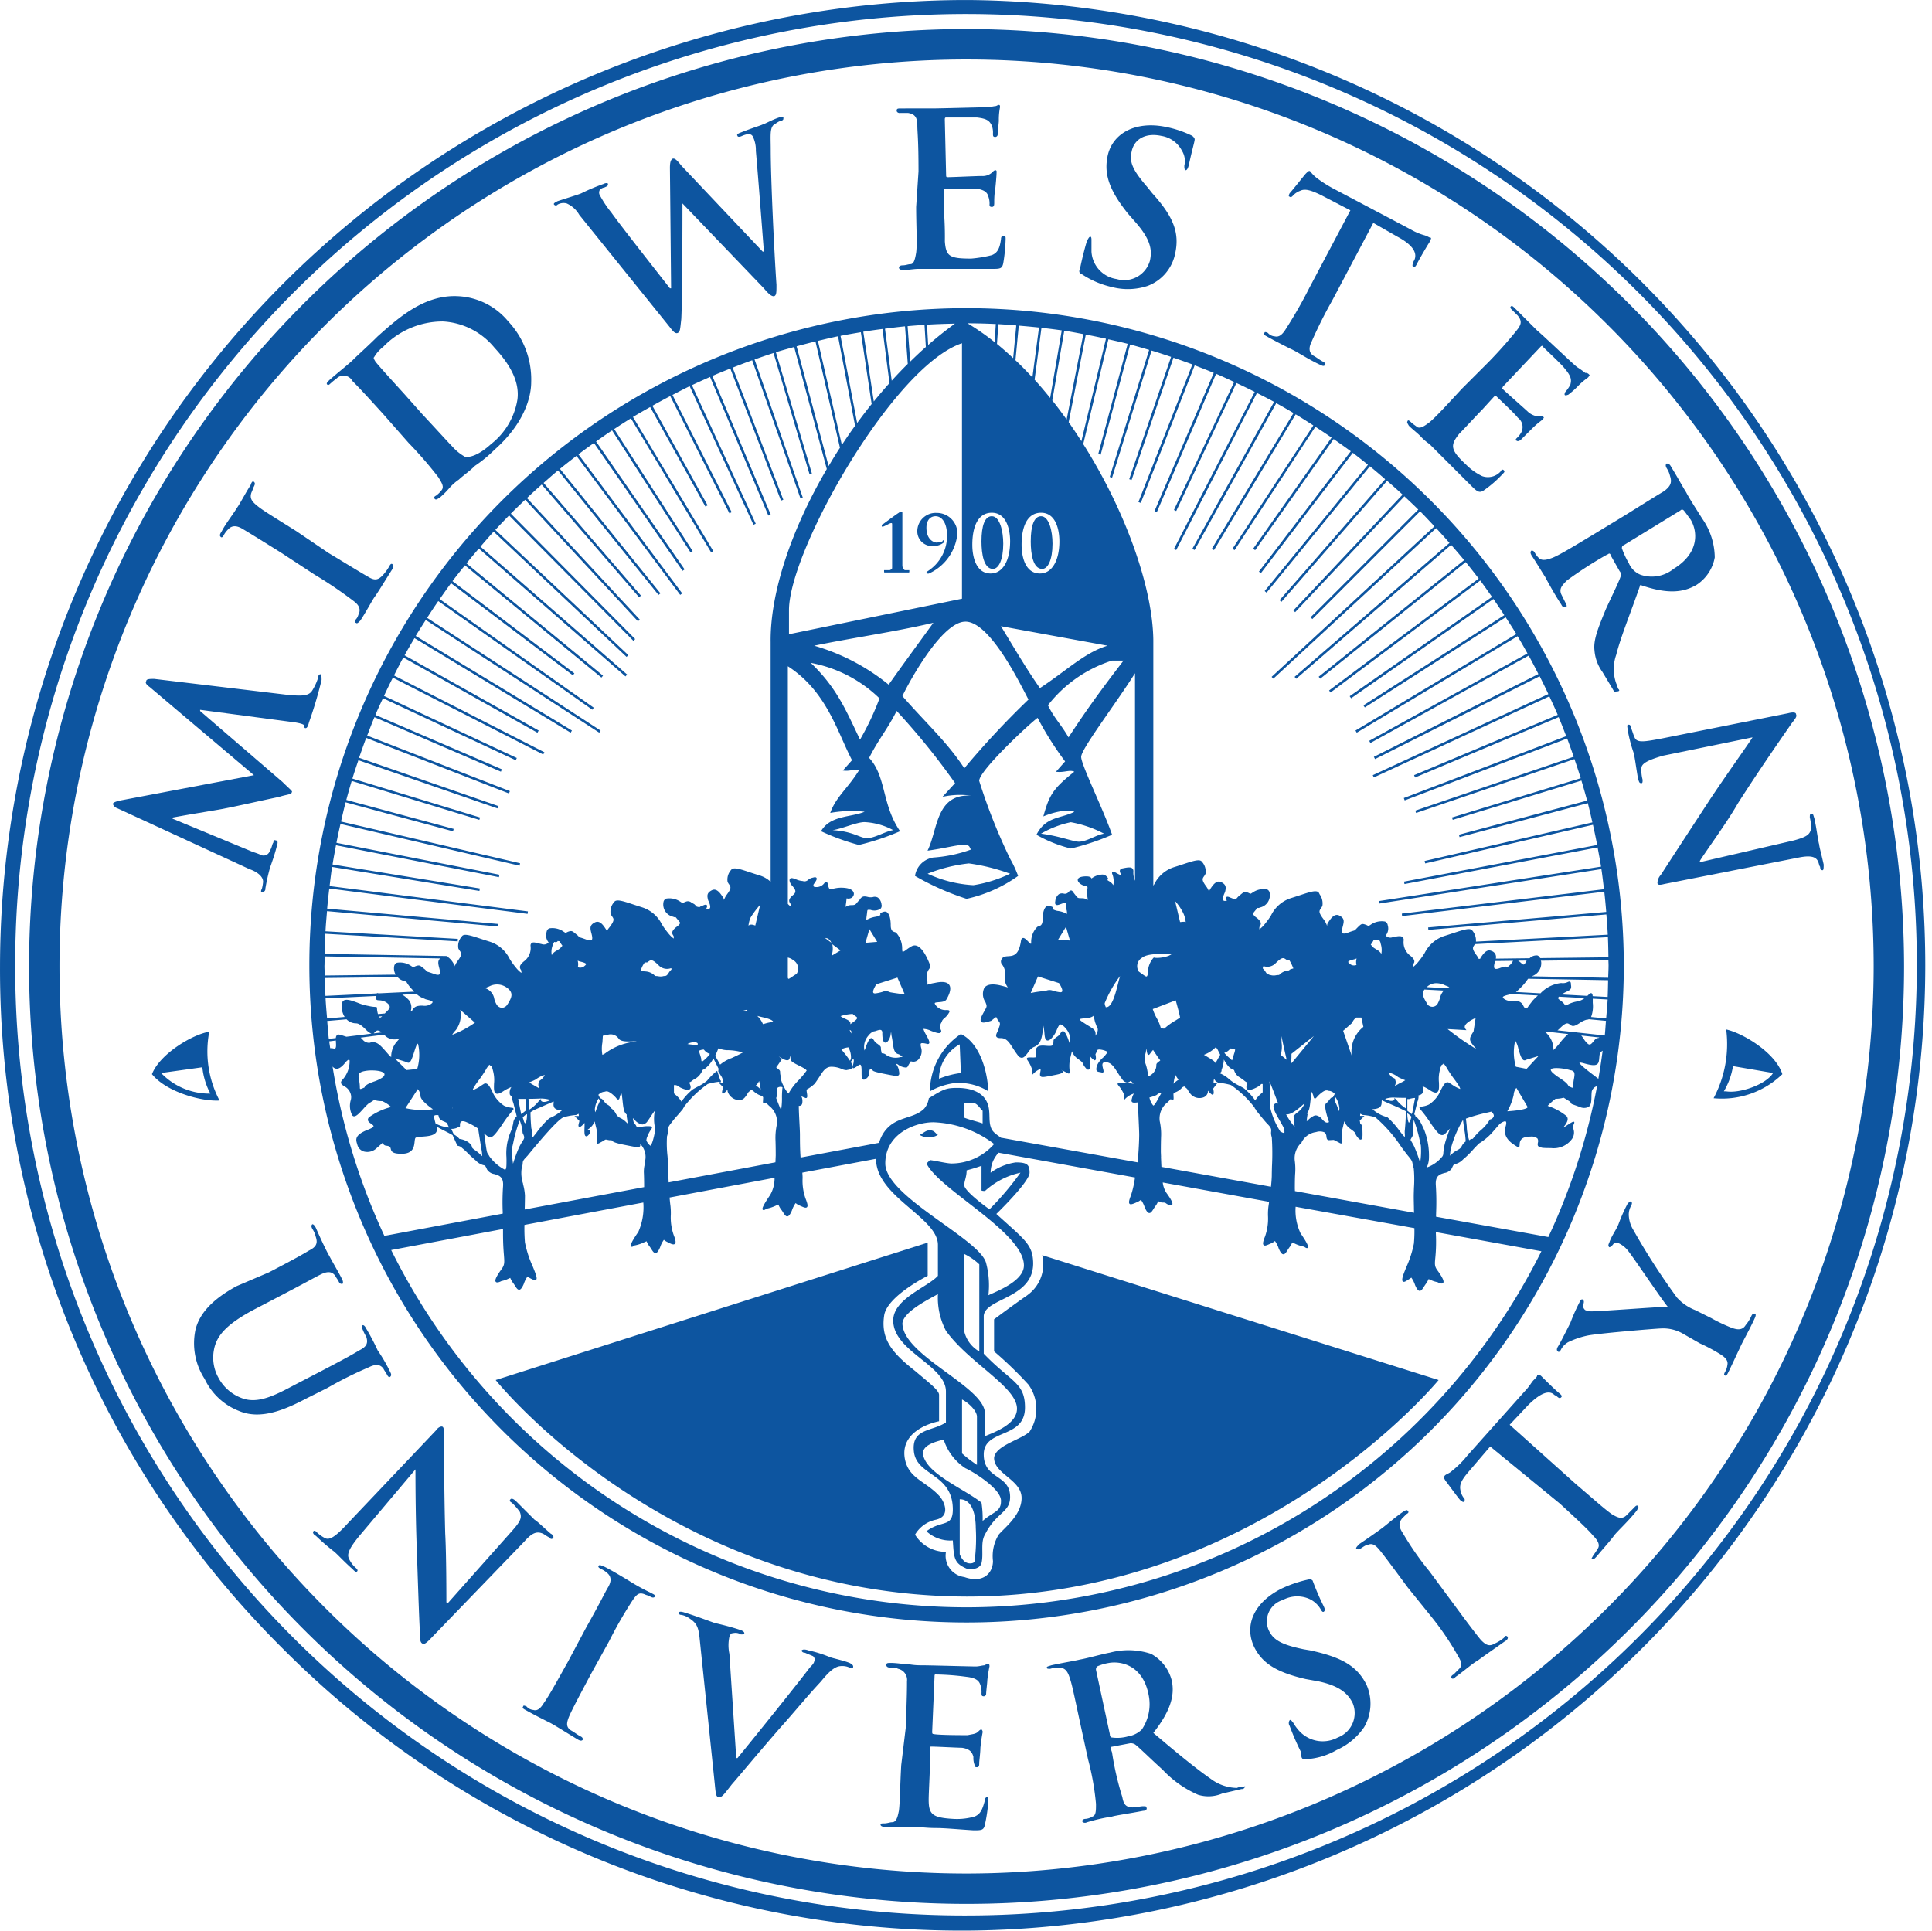 <svg xmlns="http://www.w3.org/2000/svg" xmlns:xlink="http://www.w3.org/1999/xlink" width="164" height="163.903" viewBox="0 0 164 163.903">
  <defs>
    <style>
      .cls-1 {
        fill: none;
      }

      .cls-2 {
        clip-path: url(#clip-path);
      }

      .cls-3 {
        mix-blend-mode: multiply;
        isolation: isolate;
      }

      .cls-4 {
        clip-path: url(#clip-path-2);
      }

      .cls-5 {
        fill: #0d55a0;
      }
    </style>
    <clipPath id="clip-path">
      <path id="Path_2244" data-name="Path 2244" class="cls-1" d="M0,65.571H164v-163.9H0Z" transform="translate(0 98.332)"/>
    </clipPath>
    <clipPath id="clip-path-2">
      <rect id="Rectangle_159" data-name="Rectangle 159" class="cls-1" width="220.672" height="187.239"/>
    </clipPath>
  </defs>
  <g id="Group_3213" data-name="Group 3213" transform="translate(0 98.332)">
    <g id="Group_3212" data-name="Group 3212" class="cls-2" transform="translate(0 -98.332)">
      <g id="Group_3211" data-name="Group 3211" class="cls-3" transform="translate(-28.336 -21.669)">
        <g id="Group_3210" data-name="Group 3210">
          <g id="Group_3209" data-name="Group 3209" class="cls-4">
            <g id="Group_3177" data-name="Group 3177" transform="translate(166.478 82.16)">
              <path id="Path_2212" data-name="Path 2212" class="cls-5" d="M6.508,4.461c-.1-.388-.2-1.265-.388-2.14-.1-.292-.1-.485-.292-.388-.1,0-.1.1-.1.292a3.268,3.268,0,0,1,.1.972c-.1.487-.39.682-1.46.973L-3.607,6.018v-.1C-3.413,5.531-1.273,2.613-.4,1.057,1.645-2.153,3.979-5.46,4.174-5.752c.292-.388.485-.583.388-.777,0-.2-.292-.2-.68-.1l-10.7,2.14c-1.555.292-2.139.388-2.334-.1-.1-.2-.2-.585-.292-.778,0-.2-.1-.292-.2-.292-.2,0-.1.193-.1.388A12.7,12.7,0,0,0-9.247-3.32c.1.292.193,1.07.388,2.237.1.292.1.39.292.39.1,0,.1-.1.1-.293a3.012,3.012,0,0,1-.1-.972c0-.388.487-.68,1.849-1.07L.867-4.583C.575-4.1-1.177-1.666-2.732.667-4.19,2.9-6.039,5.726-6.914,7.086a1.05,1.05,0,0,0-.292.682c0,.2.2.2.583.1L4.757,5.628c.972-.2,1.458-.1,1.654.292.1.2.1.39.193.487,0,.2.1.292.2.292s.1-.2.1-.487c-.193-.875-.388-1.555-.388-1.75" transform="translate(9.759 6.69)"/>
            </g>
            <g id="Group_3178" data-name="Group 3178" transform="translate(54.91 142.779)">
              <path id="Path_2213" data-name="Path 2213" class="cls-5" d="M7.8,3.633c.2.1.292.2.487.292.193.2.292.2.388.1s0-.292-.2-.388C7.8,3.05,7.31,2.563,7.117,2.466,6.825,2.175,6.24,1.591,5.56.909c-.2-.193-.388-.292-.487-.193s-.1.193.1.292a5.588,5.588,0,0,1,.68.777c.2.487.1.778-.68,1.654L-.275,9.565l-.1-.1c0-.388,0-4.085-.1-5.836-.1-3.794-.1-7.877-.1-8.169,0-.487,0-.778-.1-.875s-.39,0-.583.292L-8.736,2.758c-1.07,1.167-1.557,1.458-1.945,1.263a2.97,2.97,0,0,1-.682-.485c-.1-.1-.193-.2-.292-.1s0,.292.2.39A18.912,18.912,0,0,0-10,5.092c.292.2.778.778,1.654,1.557.2.2.292.292.39.2s0-.2-.1-.293a2.31,2.31,0,0,1-.583-.777c-.2-.39,0-.875.875-1.945L-3-1.814c0,.487,0,3.6.1,6.419.1,2.724.193,6.031.292,7.684,0,.292,0,.583.193.68.1.1.292,0,.583-.292L6.24,4.313c.682-.777,1.07-.875,1.557-.68" transform="translate(11.693 5.448)"/>
            </g>
            <g id="Group_3179" data-name="Group 3179" transform="translate(103.09 162.852)">
              <path id="Path_2214" data-name="Path 2214" class="cls-5" d="M1.868.389a21.957,21.957,0,0,1,2.625.2c.877.1,1.07.388,1.168.68a1.669,1.669,0,0,1,.1.682c0,.193,0,.292.2.292a.21.21,0,0,0,.193-.2c0-.2.1-.973.1-1.167A11.022,11.022,0,0,1,6.438-.291c0-.1,0-.2-.1-.2a.359.359,0,0,0-.292.1c-.2,0-.487.1-.778.1-.388,0-3.987-.1-4.57-.1a5.606,5.606,0,0,1-1.167-.1c-.487,0-.973-.1-1.46-.1-.292,0-.388,0-.388.193,0,.1.1.2.292.2.292,0,.583,0,.68.1A.963.963,0,0,1-.564.972c0,.583,0,1.07-.1,3.89l-.388,3.21c-.1,1.652-.1,3.112-.2,3.889-.1.487-.2.973-.583.973-.2,0-.39.1-.682.1-.193,0-.292,0-.292.1s.1.193.39.193H-.077c.583,0,1.167.1,1.945.1s1.75.1,3.209.193c.682,0,.877,0,.973-.485a13,13,0,0,0,.292-2.044c0-.193,0-.292-.1-.292s-.2.1-.2.292c-.2.778-.388,1.168-.875,1.362a5.374,5.374,0,0,1-1.75.2c-1.849-.1-2.14-.388-2.14-1.654,0-.487.1-2.237.1-2.82V6.711c0-.1,0-.2.1-.2.485,0,2.237.1,2.625.1.68.1.875.39.972.778a1.643,1.643,0,0,0,.1.682c0,.1,0,.193.2.193s.193-.193.193-.388c0-.1.1-.875.1-1.265.1-.972.193-1.263.193-1.362a.338.338,0,0,0-.1-.193c-.1,0-.2.1-.292.193-.2.2-.487.2-.875.292-.39,0-2.529,0-2.919-.1-.1,0-.1-.1-.1-.2l.2-4.667c0-.1,0-.2.1-.2" transform="translate(2.801 0.583)"/>
            </g>
            <g id="Group_3180" data-name="Group 3180" transform="translate(72.708 154.544)">
              <path id="Path_2215" data-name="Path 2215" class="cls-5" d="M4.373.95A17.438,17.438,0,0,1,2.428-.12C1.941-.412.969-1,.386-1.287c-.292-.1-.39-.2-.487-.1s0,.193.2.292A2.031,2.031,0,0,1,.678-.7q.438.438,0,1.167c-.292.487-.487.973-1.849,3.4L-2.726,6.785c-.877,1.557-1.557,2.82-2.044,3.5q-.438.73-.875.585a.845.845,0,0,1-.583-.292c-.2-.1-.292-.1-.292,0-.1.1,0,.193.2.292.68.388,1.654.875,2.042,1.068s1.458.877,2.432,1.46c.193.1.292.1.388,0,0-.1,0-.2-.2-.292s-.583-.39-.777-.487c-.487-.292-.39-.682-.2-1.167.292-.682.972-1.945,1.849-3.6L.774,5.035a35.094,35.094,0,0,1,1.945-3.4c.388-.585.583-.778,1.07-.585.2.1.388.1.487.2.193.1.292.1.388,0s-.1-.2-.292-.292" transform="translate(6.558 1.424)"/>
            </g>
            <g id="Group_3181" data-name="Group 3181" transform="translate(85.973 158.498)">
              <path id="Path_2216" data-name="Path 2216" class="cls-5" d="M5.8,1.741c-.487-.2-1.362-.388-1.654-.487A10.49,10.49,0,0,0,2.3.671c-.292-.1-.485-.1-.583,0,0,.1.1.2.292.2.2.1.487.2.682.292.1.1.2.292.1.388,0,.2-.2.39-.388.583C1.615,3.2-2.372,8.16-3.733,9.814h-.1L-4.415.963a3.48,3.48,0,0,1,0-1.458c.1-.2.1-.292.292-.292a.861.861,0,0,1,.682.1c.2,0,.292,0,.292-.1s-.1-.2-.388-.292c-.877-.292-1.752-.487-2.14-.583-.583-.2-1.557-.583-2.529-.875-.292-.1-.487-.1-.487,0s0,.193.2.193a1.711,1.711,0,0,1,.68.292c.583.39.778.682.875,1.752l1.265,12.156c.1.973.1,1.167.292,1.265.292.1.487-.2,1.167-1.07.682-.778,2.042-2.432,3.987-4.669C1.42,5.535,2.1,4.658,3.366,3.3c.778-.973,1.167-1.168,1.46-1.265a1.517,1.517,0,0,1,.972.1c.2.1.292.1.292-.1,0-.1-.1-.2-.292-.292" transform="translate(8.694 2.611)"/>
            </g>
            <g id="Group_3182" data-name="Group 3182" transform="translate(160.497 123.656)">
              <path id="Path_2217" data-name="Path 2217" class="cls-5" d="M6.721,3.813c-.1,0-.2,0-.292.2a3.37,3.37,0,0,1-.487.777c-.292.487-.778.39-1.263.2A13.8,13.8,0,0,1,3.026,4.2l-1.362-.68A4.081,4.081,0,0,1,.107,2.451a57.639,57.639,0,0,1-3.7-5.737,2.62,2.62,0,0,1-.388-1.265,1.518,1.518,0,0,1,.193-.778c.1-.193.1-.292,0-.388-.1,0-.193.1-.292.2a14.1,14.1,0,0,0-.778,1.75c-.193.487-.583.972-.777,1.555-.1.2-.1.292,0,.39.1,0,.193-.1.292-.2.193-.292.388-.2.583-.1a2.229,2.229,0,0,1,.778.68C-3.588-.953-.963,2.938-.671,3.23c-.583,0-5.737.388-6.321.388a1.455,1.455,0,0,1-.682-.1.506.506,0,0,1-.193-.388c.1-.292.1-.39,0-.487s-.2,0-.292.2a16.421,16.421,0,0,0-.778,1.75c-.292.583-.875,1.75-1.07,2.042-.1.2-.1.292,0,.39s.2,0,.292-.2a1.633,1.633,0,0,1,.583-.583,7.1,7.1,0,0,1,1.75-.583c1.168-.2,5.836-.583,6.127-.583a3.352,3.352,0,0,1,1.945.485l1.362.778a14.769,14.769,0,0,1,1.654.875c.487.292.778.583.682.973a1.4,1.4,0,0,1-.2.583c-.1.193-.1.292,0,.292.1.1.2-.1.292-.292.292-.583.778-1.654.972-2.044.2-.485.778-1.458,1.265-2.529.1-.193.1-.388,0-.388" transform="translate(10.08 5.718)"/>
            </g>
            <g id="Group_3183" data-name="Group 3183" transform="translate(150.901 138.376)">
              <path id="Path_2218" data-name="Path 2218" class="cls-5" d="M6.475,4.5c-.2.2-.487.487-.68.682-.39.388-.778.193-1.265-.1C3.85,4.6,2.78,3.625,1.514,2.555L-4.126-2.5l1.557-1.653C-1.4-5.323-.722-5.421-.332-5.031l.193.1c.2.2.292.2.39.1s0-.2-.1-.293C-.236-5.421-1.111-6.3-1.4-6.588c-.2-.193-.292-.193-.39-.1,0,.1-.1.2-.292.388s-.388.583-.778.973L-7.725.123A7.733,7.733,0,0,1-8.988,1.388c-.293.292-.585.292-.682.487-.1.1,0,.193.1.388.1.1,1.07,1.458,1.265,1.654.2.1.2.2.292.1a.183.183,0,0,0,0-.292,1.5,1.5,0,0,1-.292-.68c-.1-.487.1-.875.778-1.654L-5.78-.654.153,4.208c1.265,1.167,2.335,2.14,2.82,2.724.39.388.585.778.39,1.07a6.256,6.256,0,0,1-.39.583c-.1.193-.193.292-.1.292.1.1.2,0,.388-.2.487-.583,1.265-1.458,1.46-1.75.292-.39,1.167-1.167,1.945-2.14.1-.2.193-.292.1-.388s-.2,0-.292.1" transform="translate(9.71 6.748)"/>
            </g>
            <g id="Group_3184" data-name="Group 3184" transform="translate(143.452 149.875)">
              <path id="Path_2219" data-name="Path 2219" class="cls-5" d="M5.019,4.335a3.437,3.437,0,0,1-.778.487c-.487.292-.778.1-1.167-.292C2.587,3.947,1.712,2.778.642,1.32L-1.3-1.305A24.741,24.741,0,0,1-3.54-4.516c-.388-.583-.388-.875-.1-1.263.2-.2.292-.292.388-.39.2-.1.2-.193.1-.292s-.2,0-.39.1C-4.123-5.974-4.9-5.294-5.29-5s-1.362.972-1.945,1.36c-.2.2-.292.292-.292.39.1.1.2.1.388,0s.39-.292.583-.292c.39-.2.682,0,1.07.485S-4.8-2.181-3.15.056l2.042,2.529A24.353,24.353,0,0,1,1.129,5.892c.292.485.388.777.1,1.068-.1.1-.292.292-.485.487-.2.1-.2.2-.2.292.1.1.2.1.388-.1.583-.39,1.46-1.167,1.849-1.362.388-.292,1.362-.973,2.334-1.654.2-.1.292-.292.2-.388s-.2-.1-.292.1" transform="translate(7.527 6.501)"/>
            </g>
            <g id="Group_3185" data-name="Group 3185" transform="translate(117.192 161.768)">
              <path id="Path_2220" data-name="Path 2220" class="cls-5" d="M6.654,4.635a1.067,1.067,0,0,0-.487.1A3.8,3.8,0,0,1,3.93,3.955C2.667,3.079,1.013,1.718-.932.065.526-1.784.915-3.145.623-4.409a3.578,3.578,0,0,0-1.75-2.237,6.115,6.115,0,0,0-3.5-.1c-.585.1-1.945.487-2.53.583-.388.1-1.555.292-2.43.487-.292.1-.39.1-.39.2s.1.1.292.1A2.2,2.2,0,0,1-9-5.479c.583,0,.778.292.972.875s.292,1.07.875,3.792L-6.476,2.3A22.613,22.613,0,0,1-5.8,6.094c0,.583,0,.973-.292,1.07a1.383,1.383,0,0,1-.583.2c-.2,0-.292.1-.292.193s.2.2.39.1a15.121,15.121,0,0,1,2.139-.487c.292-.1,1.654-.292,2.627-.487.193,0,.388-.1.292-.292,0-.1-.1-.1-.292-.1s-.583.1-.877.1c-.583,0-.777-.292-.875-.875a25.053,25.053,0,0,1-.875-3.792l-.1-.293c0-.1,0-.193.1-.193L-2.877.94a.739.739,0,0,1,.388.1c.292.2,1.362,1.265,2.335,2.14A9.147,9.147,0,0,0,2.86,5.315a2.987,2.987,0,0,0,2.044-.1L6.557,4.83a.259.259,0,0,0,.292-.292c0,.1-.1.1-.2.1M-1.906-.227A2.159,2.159,0,0,1-3.072.357a3.363,3.363,0,0,1-1.362.1c-.1,0-.193-.1-.193-.292L-5.8-5.286a.356.356,0,0,1,.1-.292,3.984,3.984,0,0,1,.972-.292c1.07-.193,2.919.2,3.4,2.724A3.848,3.848,0,0,1-1.906-.227" transform="translate(9.978 6.951)"/>
            </g>
            <g id="Group_3186" data-name="Group 3186" transform="translate(134.464 155.75)">
              <path id="Path_2221" data-name="Path 2221" class="cls-5" d="M2.04,2.413l-.583-.1C-.392,1.926-1.072,1.538-1.462.759A1.887,1.887,0,0,1-.294-1.866a2.581,2.581,0,0,1,2.237-.1,2.174,2.174,0,0,1,.972.875c.1.2.2.292.292.2s.1-.2-.1-.583A22.076,22.076,0,0,1,2.235-3.52a.356.356,0,0,0-.292-.1A10.551,10.551,0,0,0-.392-2.84C-2.726-1.673-3.6.272-2.726,2.121c.68,1.362,1.849,2.14,4.377,2.724l1.068.193c1.849.39,2.53,1.07,2.919,1.849A2.212,2.212,0,0,1,4.373,9.805a2.7,2.7,0,0,1-3.209-.487A4.015,4.015,0,0,1,.581,8.54c-.1-.1-.2-.292-.292-.2a.431.431,0,0,0,0,.487,21.718,21.718,0,0,0,.972,2.237c0,.583.1.583.39.583a5.751,5.751,0,0,0,2.625-.778A5.578,5.578,0,0,0,6.61,8.928a3.969,3.969,0,0,0,.2-3.6C6.027,3.774,4.763,3,2.04,2.413" transform="translate(3.059 3.618)"/>
            </g>
            <g id="Group_3187" data-name="Group 3187" transform="translate(75.346 31.577)">
              <path id="Path_2222" data-name="Path 2222" class="cls-5" d="M.127,2.986a1.032,1.032,0,0,1,.778-.1,2.325,2.325,0,0,1,1.07.972l7.682,9.531c.292.39.487.583.682.487s.193-.292.292-1.167c.1-1.849.1-8.851.1-9.823l6.906,7.2c.487.585.68.682.875.682.2-.1.2-.292.2-.973-.2-2.917-.487-9.044-.487-11.476,0-1.167-.1-1.847.292-2.139.2-.1.388-.292.583-.292.2-.1.2-.1.2-.292,0-.1-.2-.1-.39,0-.583.193-1.263.583-1.362.583-.193.1-.875.292-1.847.68-.292.1-.39.2-.292.292,0,.1.193.1.388,0,.682-.292.875-.1.973.2a2.612,2.612,0,0,1,.193,1.07c.2,2.237.583,7.294.682,8.558h-.1l-6.9-7.294c-.39-.487-.583-.68-.778-.583-.1.1-.2.2-.2.778l.1,10.211h-.1C8.978,9.21,5.379,4.64,4.7,3.666a9.011,9.011,0,0,1-.972-1.458.445.445,0,0,1,0-.487.737.737,0,0,1,.388-.193c.2-.1.292-.1.292-.292,0-.1-.193-.1-.388,0a16.37,16.37,0,0,0-1.849.778c-.193.1-1.167.388-2.042.68-.2.1-.388.2-.292.292a.183.183,0,0,0,.292,0" transform="translate(0.19 4.478)"/>
            </g>
            <g id="Group_3188" data-name="Group 3188" transform="translate(135.633 36.183)">
              <path id="Path_2223" data-name="Path 2223" class="cls-5" d="M.093,5.618c.68.388,1.654.875,2.042,1.07.487.2,1.46.875,2.529,1.362.2.1.292.1.39,0,0-.1,0-.2-.2-.292s-.583-.39-.778-.487C3.6,6.98,3.692,6.493,3.887,6.1a37.948,37.948,0,0,1,1.75-3.5l3.5-6.614,2.044,1.168c1.458.777,1.654,1.458,1.458,1.945l-.1.193c-.1.292-.1.39,0,.39.1.1.193,0,.292-.2.193-.388.875-1.557,1.07-1.849.1-.193.193-.388.1-.388s-.2-.1-.487-.2a4.963,4.963,0,0,1-1.167-.485L5.929-6.831A10.935,10.935,0,0,1,4.372-7.8a3.064,3.064,0,0,1-.583-.583c-.1-.1-.193,0-.388.193-.1.1-1.167,1.46-1.362,1.654-.1.2-.1.292,0,.292.1.1.2,0,.292-.1a1.491,1.491,0,0,1,.583-.388c.388-.2.875-.1,1.849.388L7.192-5.08l-3.5,6.612A37.678,37.678,0,0,1,1.747,4.938c-.292.485-.583.777-.973.68A.841.841,0,0,1,.19,5.327C0,5.23-.1,5.23-.1,5.327c-.1.1,0,.2.2.292" transform="translate(0.14 8.425)"/>
            </g>
            <g id="Group_3189" data-name="Group 3189" transform="translate(44.776 125.6)">
              <path id="Path_2224" data-name="Path 2224" class="cls-5" d="M5.937,4.864c.583-.292.972-.292,1.265.1.1.2.193.292.292.487s.193.292.292.2.1-.2,0-.39a13.517,13.517,0,0,0-1.07-1.847,19.112,19.112,0,0,0-.973-1.849c-.1-.2-.193-.292-.292-.292-.1.1-.1.2,0,.388a3.4,3.4,0,0,0,.292.585c.2.583,0,.875-.583,1.167-.487.292-.972.583-3.4,1.847L-.287,6.322C-1.941,7.2-3.4,7.976-4.761,7.489A3.688,3.688,0,0,1-6.8,5.739a3.5,3.5,0,0,1-.388-2.334c.2-1.167.972-2.14,3.307-3.4l2.237-1.168C.783-2.43,1.268-2.722,1.851-3.014s.973-.292,1.265.1c.1.2.2.292.292.487s.2.2.292.2.1-.2,0-.39C3.408-3.209,2.825-4.18,2.63-4.57,2.338-5.057,1.851-6.126,1.463-7c-.1-.193-.2-.292-.292-.292-.1.1-.1.2,0,.39a2.068,2.068,0,0,1,.292.68c.2.583,0,.875-.583,1.167-.487.292-.973.585-3.4,1.849L-5.248-2.042c-2.334,1.265-3.21,2.529-3.5,3.7a5.542,5.542,0,0,0,.778,4.182A5.375,5.375,0,0,0-5.053,8.559c1.847.778,3.89-.1,5.737-1.07l1.75-.875a32.945,32.945,0,0,1,3.5-1.75" transform="translate(8.903 7.294)"/>
            </g>
            <g id="Group_3190" data-name="Group 3190" transform="translate(158.26 61.022)">
              <path id="Path_2225" data-name="Path 2225" class="cls-5" d="M.3,3.229a2.1,2.1,0,0,1-.388-.487c-.1-.193-.2-.193-.292-.193-.1.1-.1.193,0,.388C.01,3.521.593,4.495.788,4.786c.1.193.778,1.458,1.362,2.334.1.2.193.292.388.2.1,0,.1-.1,0-.292s-.292-.585-.388-.778c-.2-.487.1-.778.485-1.167a33.526,33.526,0,0,1,3.307-2.14l.2-.1c.1-.1.2,0,.2.1L7.109,4.3c.1.1.1.2.1.388-.1.39-.778,1.75-1.265,2.82-.68,1.654-1.07,2.627-.972,3.5a3.6,3.6,0,0,0,.68,1.849l.875,1.458c.1.193.2.292.292.193.292,0,.292-.1.2-.193s-.1-.292-.2-.487a3.654,3.654,0,0,1,0-2.432c.39-1.555,1.168-3.4,2.044-5.932,2.237.778,3.6.68,4.765,0a3.52,3.52,0,0,0,1.555-2.334A5.81,5.81,0,0,0,14.113-.174c-.293-.487-1.07-1.654-1.362-2.237-.2-.292-.778-1.362-1.265-2.14-.1-.2-.2-.292-.388-.292-.1.1-.1.2,0,.388a2.076,2.076,0,0,1,.292.682c.193.583,0,.875-.487,1.263-.487.292-.972.585-3.307,2.044L4.872,1.188c-1.458.875-2.722,1.654-3.4,1.945-.487.193-.875.292-1.167.1M7.5,2.063,12.264-.856a.183.183,0,0,1,.292,0c.1.1.292.39.583.778.583.973.778,2.82-1.458,4.182a2.938,2.938,0,0,1-2.82.487,1.84,1.84,0,0,1-.973-.973A7.368,7.368,0,0,1,7.3,2.354c0-.1,0-.2.2-.292" transform="translate(0.452 4.843)"/>
            </g>
            <g id="Group_3191" data-name="Group 3191" transform="translate(147.789 47.659)">
              <path id="Path_2226" data-name="Path 2226" class="cls-5" d="M.327,4.1c-.1-.1-.292-.2-.487-.388s-.292-.2-.292-.1c-.1.1,0,.2.1.39.292.292.68.583.972.875a4.2,4.2,0,0,0,.778.68c.388.39.778.778,1.362,1.362S4.023,8.186,5,9.158c.485.487.68.583,1.07.292A9.715,9.715,0,0,0,7.621,8.088c.1-.1.2-.193.1-.292s-.193-.1-.292.1a1.449,1.449,0,0,1-1.555.388A4.886,4.886,0,0,1,4.51,7.311C3.148,6.046,3.148,5.658,3.926,4.684,4.314,4.3,5.481,3.031,5.871,2.642l.972-1.07c.1-.1.1-.1.2-.1.292.292,1.654,1.555,1.849,1.847a.985.985,0,0,1,.292,1.265,2.126,2.126,0,0,1-.39.485c-.1.1-.1.2,0,.2.1.1.292,0,.39-.1s.583-.583.875-.875c.68-.682.972-.778.972-.875.1-.1.1-.1,0-.2s-.193,0-.388,0a1.569,1.569,0,0,1-.875-.39C9.47,2.544,7.913,1.184,7.621.891c-.1-.1,0-.1,0-.193l3.21-3.4c.1-.1.193-.1.193,0,.292.292,1.654,1.555,1.849,1.847.583.682.583.973.487,1.362a2.991,2.991,0,0,1-.39.583.36.36,0,0,0-.1.292c.1.1.2,0,.292,0A6.863,6.863,0,0,0,14.04.6c.583-.583.875-.68.875-.777.1-.1.1-.1,0-.2a.357.357,0,0,0-.292-.1,6.442,6.442,0,0,0-.68-.487c-.292-.2-2.919-2.724-3.4-3.112l-.778-.778-1.07-1.07c-.2-.2-.292-.292-.388-.2s0,.2.1.292c.2.2.388.39.487.487.388.487.292.778-.1,1.265A36.561,36.561,0,0,1,6.163-1.151L4.121.891C2.953,2.156,1.981,3.226,1.4,3.712,1.007,4,.619,4.3.327,4.1" transform="translate(0.491 6.15)"/>
            </g>
            <g id="Group_3192" data-name="Group 3192" transform="translate(104.452 30.581)">
              <path id="Path_2227" data-name="Path 2227" class="cls-5" d="M.117.272H.8c.585.1.778.388.778,1.07,0,.583.1,1.07.1,3.89l-.2,3.015c0,1.654.1,3.112,0,3.89-.1.583-.2.972-.487.972-.2,0-.388.1-.68.1-.2,0-.292.1-.292.2s.1.2.388.2c.388,0,.875-.1,1.265-.1H7.9c.68,0,.875,0,.972-.485a14.367,14.367,0,0,0,.2-2.044c0-.193,0-.292-.2-.292-.1,0-.193.1-.193.292-.1.778-.292,1.168-.778,1.362a10.866,10.866,0,0,1-1.75.292c-1.849,0-2.14-.193-2.237-1.458a27.966,27.966,0,0,0-.1-2.82V6.886c0-.1,0-.2.1-.2H6.536c.682.1.973.292,1.07.68a1.669,1.669,0,0,1,.1.682c0,.1,0,.2.2.2s.2-.2.2-.39a7.009,7.009,0,0,1,.1-1.263c.1-.973.1-1.265.1-1.362a.1.1,0,0,0-.1-.1c-.1,0-.2.1-.292.2a1.188,1.188,0,0,1-.875.292c-.39,0-2.529.1-2.919.1-.1,0-.1-.1-.1-.2L3.91.855c0-.1,0-.2.1-.2H6.632c.877.1,1.07.292,1.265.682a1.665,1.665,0,0,1,.1.68c0,.2,0,.292.2.292a.21.21,0,0,0,.2-.193c0-.2.1-1.07.1-1.168a5.392,5.392,0,0,1,.1-1.167c0-.1,0-.193-.1-.193s-.2.1-.292.1-.487.1-.778.1c-.388,0-3.987.1-4.57.1H.213c-.292,0-.388,0-.388.193,0,.1.1.2.292.2" transform="translate(0.175 0.408)"/>
            </g>
            <g id="Group_3193" data-name="Group 3193" transform="translate(119.955 32.311)">
              <path id="Path_2228" data-name="Path 2228" class="cls-5" d="M.1,5.066A7.6,7.6,0,0,0,2.63,6.136a5.321,5.321,0,0,0,3.015-.1A3.721,3.721,0,0,0,7.979,3.316C8.369,1.564,7.882.2,6.033-1.84l-.388-.487C4.38-3.785,4.088-4.465,4.283-5.34,4.478-6.41,5.45-6.994,6.812-6.7a2.378,2.378,0,0,1,1.75,1.263,1.658,1.658,0,0,1,.2,1.265c0,.2,0,.292.1.388.1,0,.2-.1.292-.485.292-1.362.487-1.945.487-2.14,0-.1-.1-.2-.2-.292A9.031,9.031,0,0,0,7.1-7.48C4.575-7.967,2.63-6.9,2.241-4.952c-.292,1.458.1,2.82,1.75,4.864l.68.777C5.937,2.149,6.033,3.024,5.84,3.9A2.267,2.267,0,0,1,3.018,5.454,2.5,2.5,0,0,1,.88,3.121V2.149c0-.1,0-.292-.1-.292s-.193.193-.292.388C.393,2.537.1,3.608-.094,4.579c-.1.2-.1.39.2.487" transform="translate(0.152 7.597)"/>
            </g>
            <g id="Group_3194" data-name="Group 3194" transform="translate(37.927 78.918)">
              <path id="Path_2229" data-name="Path 2229" class="cls-5" d="M5.1,7.042a3.445,3.445,0,0,1-.1.583c-.1.2-.1.292,0,.292a.258.258,0,0,0,.292-.292,16.725,16.725,0,0,1,.388-1.75c.1-.292.388-1.07.583-1.849.1-.292.1-.487-.1-.487-.1-.1-.2.1-.2.2-.1.1-.1.39-.292.682A.552.552,0,0,1,5,4.806a6.751,6.751,0,0,0-.778-.292l-6.809-2.82V1.6C-1.03,1.3,1.5.915,1.887.818c.585-.1,3.6-.778,4.572-.973.583-.2,1.07-.2,1.07-.388.1-.1-.1-.2-.778-.875l-7-6.031v-.1l8.072,1.07c.583.1.778.193.778.292s0,.193.1.193.2-.1.292-.485a36.285,36.285,0,0,0,1.07-3.6c0-.2,0-.487-.1-.487s-.193.1-.193.292A4.724,4.724,0,0,1,9.279-9.2c-.292.487-.875.487-2.042.388L-4.142-10.173c-.39,0-.682,0-.682.2-.1.1,0,.292.292.487L4.319-2-6.962.137c-.487.1-.682.2-.682.292s.1.292.39.39L3.931,5.972c.583.2,1.167.583,1.167,1.07" transform="translate(7.644 10.561)"/>
            </g>
            <g id="Group_3195" data-name="Group 3195" transform="translate(56.077 46.808)">
              <path id="Path_2230" data-name="Path 2230" class="cls-5" d="M.132,2.963c.2-.2.487-.388.583-.487a.852.852,0,0,1,1.265.292c.388.39.777.778,2.625,2.82L6.746,8.02a33.968,33.968,0,0,1,2.529,2.919c.292.485.487.777.292,1.068a2.209,2.209,0,0,1-.487.487c-.2.1-.2.2-.1.292s.193,0,.388-.1a7.468,7.468,0,0,0,.875-.875,4.289,4.289,0,0,1,.778-.682c.292-.292.875-.68,1.362-1.167A11.16,11.16,0,0,0,14.04,8.6c2.529-2.237,3.112-4.474,3.112-5.737A7.189,7.189,0,0,0,15.207-2.29a5.878,5.878,0,0,0-4.182-2.14C8.108-4.623,5.871-2.581,4.119-1.025,3.342-.246,2.465.531,2.077.921S.812,1.991.035,2.671c-.2.2-.292.292-.2.388s.2,0,.292-.1M3.827.726a3.171,3.171,0,0,1,.778-.875A7.013,7.013,0,0,1,9.663-2.29,6.08,6.08,0,0,1,14.04-.053c1.263,1.362,2.14,2.82,1.945,4.377a6.031,6.031,0,0,1-2.237,3.792c-1.07.973-1.849,1.168-2.237,1.07a4.229,4.229,0,0,1-1.07-.875C10.15,8.02,9.274,7.048,7.913,5.588L6.356,3.838C5.384,2.768,4.314,1.6,3.926,1.114c-.1-.193-.2-.292-.1-.388" transform="translate(0.198 4.443)"/>
            </g>
            <g id="Group_3196" data-name="Group 3196" transform="translate(47.006 62.542)">
              <path id="Path_2231" data-name="Path 2231" class="cls-5" d="M.142,1.8A2.137,2.137,0,0,1,.53,1.318Q.968.88,1.7,1.318c.485.292.972.583,3.305,2.044L7.826,5.208a36,36,0,0,1,3.305,2.237c.39.292.583.583.487.973-.1.193-.1.388-.292.583-.1.2-.1.292,0,.292.1.1.2,0,.388-.2.39-.583.973-1.654,1.168-1.945.292-.388.875-1.362,1.555-2.432.1-.193.1-.292,0-.388s-.193,0-.292.2a4.066,4.066,0,0,1-.583.778c-.388.388-.68.388-1.167.1-.682-.39-1.945-1.167-3.4-2.042L6.269,1.513C3.936.054,3.449-.238,2.962-.628s-.68-.68-.487-1.167c.1-.2.1-.292.2-.487s.1-.292,0-.388-.2,0-.292.292C1.991-1.794,1.5-.821,1.212-.433.921.054.239.929-.053,1.513-.246,1.8-.246,1.9-.15,2s.2,0,.292-.2" transform="translate(0.213 2.706)"/>
            </g>
            <g id="Group_3197" data-name="Group 3197" transform="translate(30.805 24.138)">
              <path id="Path_2232" data-name="Path 2232" class="cls-5" d="M31.837,0a79.581,79.581,0,1,0,79.58,79.58A79.669,79.669,0,0,0,31.837,0m0,156.584a77,77,0,1,1,77-77,77.091,77.091,0,0,1-77,77" transform="translate(47.743)"/>
            </g>
            <g id="Group_3198" data-name="Group 3198" transform="translate(115.832 65.496)">
              <path id="Path_2233" data-name="Path 2233" class="cls-5" d="M.389,1.79c.487,0,.875-.778.875-2.14,0-1.07-.292-2.334-.972-2.334-.583,0-.875.778-.875,2.14C-.583.525-.39,1.79.389,1.79" transform="translate(0.583 2.684)"/>
            </g>
            <g id="Group_3199" data-name="Group 3199" transform="translate(111.649 65.495)">
              <path id="Path_2234" data-name="Path 2234" class="cls-5" d="M0,.856C0,1.926.2,3.19.972,3.19c.487,0,.877-.777.877-2.139,0-1.07-.292-2.335-.973-2.335C.292-1.284,0-.506,0,.856" transform="translate(0 1.284)"/>
            </g>
            <g id="Group_3200" data-name="Group 3200" transform="translate(106.202 65.204)">
              <path id="Path_2235" data-name="Path 2235" class="cls-5" d="M.545,1.128A1.355,1.355,0,0,0,1.42.837v-.2a.1.1,0,0,0-.1.1,2.008,2.008,0,0,1-.487.1c-.2,0-.875-.2-.875-1.265,0-.583.292-.972.778-.972s.972.487.972,1.654A3.553,3.553,0,0,1,.058,3.269l-.1.1a.1.1,0,0,0,.1.1h.1a4.156,4.156,0,0,0,2.43-3.4,1.743,1.743,0,0,0-1.75-1.75A1.561,1.561,0,0,0-.817-.137,1.25,1.25,0,0,0,.545,1.128" transform="translate(0.817 1.692)"/>
            </g>
            <g id="Group_3201" data-name="Group 3201" transform="translate(103.187 65.107)">
              <path id="Path_2236" data-name="Path 2236" class="cls-5" d="M.311.389c.1,0,.1,0,.1.2v3.5c0,.2,0,.2-.193.292H-.272v.1c0,.1,0,.1.1.1H1.77c.1,0,.1,0,.1-.1v-.1h-.39a.5.5,0,0,1-.2-.388V-.486a.1.1,0,0,0-.1-.1.345.345,0,0,0-.2.1C.8-.39-.369.485-.369.485a.1.1,0,0,0-.1.1v.1h.1c.1,0,.583-.292.68-.292" transform="translate(0.467 0.583)"/>
            </g>
            <g id="Group_3202" data-name="Group 3202" transform="translate(107.273 109.456)">
              <path id="Path_2237" data-name="Path 2237" class="cls-5" d="M1.05,0A5.9,5.9,0,0,0-1.575,4.862,5.834,5.834,0,0,1,.37,4.182a4.636,4.636,0,0,1,3.014.68C3.287,2.82,2.509.68,1.05,0M-.8,3.794V3.6A3.387,3.387,0,0,1,.954.875l.1,2.432A7.169,7.169,0,0,0-.8,3.794" transform="translate(1.575)"/>
            </g>
            <g id="Group_3203" data-name="Group 3203" transform="translate(70.411 127.157)">
              <path id="Path_2238" data-name="Path 2238" class="cls-5" d="M18.054,1.79c-1.265.875-2.82,2.042-2.82,2.042V6.555a32.81,32.81,0,0,1,2.917,2.82,3.52,3.52,0,0,1,.1,3.989c-.682.68-2.919,1.167-3.015,2.237,0,1.36,2.334,1.847,2.334,3.4,0,1.458-1.458,2.529-1.945,3.112a3.483,3.483,0,0,0-.485,2.237c0,.972-.778,1.945-2.432,1.362a1.823,1.823,0,0,1-1.557-2.14,3.062,3.062,0,0,1-2.625-1.458,2.674,2.674,0,0,1,1.75-1.265c1.362-.292.682-1.653.292-2.042C9.4,17.545,7.94,17.351,7.648,15.6c-.39-2.53,2.917-3.114,2.917-3.114V10.251c0-.388-.778-.972-2.042-2.042C6.674,6.75,5.6,5.584,5.9,3.54c.2-1.654,3.7-3.4,3.7-3.4v-2.82L-27.074,8.987S-12.486,27.271,12.9,27.369c24.994,0,40.069-18.382,40.069-18.382S21.458-.934,19.319-1.614a3.232,3.232,0,0,1-1.265,3.4" transform="translate(27.074 2.684)"/>
            </g>
            <g id="Group_3204" data-name="Group 3204" transform="translate(106.397 117.626)">
              <path id="Path_2239" data-name="Path 2239" class="cls-5" d="M0,.155a1.494,1.494,0,0,0,1.557,0c-.2-.1-.292-.388-.682-.388S.292.059,0,.155" transform="translate(0 0.233)"/>
            </g>
            <g id="Group_3205" data-name="Group 3205" transform="translate(41.235 109.262)">
              <path id="Path_2240" data-name="Path 2240" class="cls-5" d="M1.945,0C.583.2-2.237,1.849-2.917,3.6-1.654,5.154,1.362,5.932,2.82,5.836A8.949,8.949,0,0,1,1.945,0M-2.14,3.5l3.5-.487a6.11,6.11,0,0,0,.68,2.237H1.848A5.668,5.668,0,0,1-2.14,3.5" transform="translate(2.917)"/>
            </g>
            <g id="Group_3206" data-name="Group 3206" transform="translate(173.797 109.067)">
              <path id="Path_2241" data-name="Path 2241" class="cls-5" d="M.428,0A9.778,9.778,0,0,1-.642,5.836,7.37,7.37,0,0,0,5.194,3.794C4.61,1.945,1.79.292.428,0m0,5.252h-.2a6.134,6.134,0,0,0,.778-2.14l3.4.583c-.583.973-2.82,1.752-3.987,1.557" transform="translate(0.642)"/>
            </g>
            <g id="Group_3207" data-name="Group 3207" transform="translate(54.596 47.832)">
              <path id="Path_2242" data-name="Path 2242" class="cls-5" d="M22.319,0A55.789,55.789,0,1,0,78.108,55.789,55.852,55.852,0,0,0,22.319,0M48.358,31.455,62.18,18.675c.385.413.76.833,1.132,1.257L50.162,31.3l.138.162L63.45,20.092c.375.432.748.862,1.108,1.3l-12.351,9.9.133.165,12.35-9.9c.372.46.74.923,1.1,1.4l-12.7,9.5.127.17,12.706-9.506c.342.457.668.927,1,1.393L54.839,32.943l.122.175,12.078-8.428q.473.678.925,1.372L56.009,33.72l.115.178,11.955-7.657c.305.472.615.942.907,1.425L55.332,35.857l.108.182L69.09,27.85c.29.482.568.97.842,1.462L56.5,36.73l.1.185,13.435-7.421c.285.517.555,1.04.823,1.567L56.894,38.091l.1.19,13.97-7.032c.253.5.5,1,.74,1.513L56.8,39.646l.09.192,14.9-6.882c.242.52.485,1.04.71,1.57L60.306,39.644l.082.2L72.579,34.72c.225.533.432,1.075.638,1.615L59.433,41.588l.077.2L73.3,36.534c.193.512.377,1.03.555,1.548L60.41,42.656l.068.2,13.441-4.574c.183.538.367,1.077.533,1.622L63.525,43.238l.062.2,10.924-3.332c.168.565.332,1.132.483,1.7L64.112,44.7l.055.205,10.886-2.884c.142.54.263,1.088.388,1.635L61.2,46.931l.048.208,14.241-3.28q.193.853.358,1.714l-16.395,3.11.04.207,16.392-3.109c.1.542.207,1.083.292,1.63L57.316,50.335l.032.21,18.859-2.924c.085.567.15,1.138.218,1.709L59.264,51.4l.025.212L76.451,49.54c.065.57.118,1.143.165,1.717L61.5,52.572l.018.21,15.11-1.313c.045.572.093,1.142.12,1.719l-11.191.588a1.3,1.3,0,0,0-.305-.935c-.177-.26-.722-.082-1.625.215-.238.078-.5.163-.773.248a2.879,2.879,0,0,0-1.65,1.438,6.049,6.049,0,0,1-.513.718,2.43,2.43,0,0,1-.49.487.52.52,0,0,1,0-.088c0-.023,0-.047,0-.07a.252.252,0,0,1,.052-.117c.108-.173.163-.347-.265-.7a1.4,1.4,0,0,1-.563-1.32.324.324,0,0,0-.1-.263c-.152-.123-.427-.067-.773,0l-.073.015a.524.524,0,0,1-.583-.143.929.929,0,0,0,.172-.883.383.383,0,0,0-.232-.308,1.642,1.642,0,0,0-1.215.272c-.177.117-.178.117-.252.077a1.129,1.129,0,0,0-.187-.083c-.327-.108-.35-.083-.738.305-.053.055-.088.092-.113.12-.053.058-.053.058-.152.088s-.225.068-.493.168c-.228.087-.383.1-.453.037-.1-.092-.033-.363.023-.582l.018-.07c.093-.377.118-.622-.322-.842-.405-.2-.713.252-.913.553l-.033.05a.466.466,0,0,0-.08.3,1.975,1.975,0,0,0-.315-.6c-.438-.585-.365-.692-.22-.9a1.643,1.643,0,0,0,.133-.22,1.31,1.31,0,0,0-.223-.963c-.025-.047-.05-.1-.077-.15-.178-.263-.723-.083-1.625.215-.237.078-.5.163-.772.248a2.837,2.837,0,0,0-1.652,1.437,5.881,5.881,0,0,1-.513.72,2.342,2.342,0,0,1-.49.485.737.737,0,0,1,0-.085c0-.025,0-.05,0-.072a.252.252,0,0,1,.05-.118c.108-.173.163-.347-.275-.71a.83.83,0,0,1-.278-.263c-.022-.027-.042-.055-.063-.078.233-.29.355-.433.412-.5.05.027.117.015.215-.032a1.06,1.06,0,0,0,.815-1.228.387.387,0,0,0-.232-.31,1.647,1.647,0,0,0-1.215.272c-.18.118-.178.118-.252.078a.983.983,0,0,0-.187-.085c-.26-.085-.33-.023-.523.135-.055.047-.122.1-.213.17a2.225,2.225,0,0,0-.153.165c-.047.053-.047.053-.138.073l-.14.032a.655.655,0,0,0-.2-.105,1.876,1.876,0,0,1-.188-.08c-.083-.028-.187-.053-.24.01s-.015.172.045.3c-.117.025-.247.035-.3-.033-.078-.1-.027-.345.147-.7.093-.377.118-.622-.322-.842-.408-.2-.713.25-.913.553l-.033.05a.436.436,0,0,0-.078.227,1.891,1.891,0,0,0-.22-.425c-.438-.585-.365-.69-.22-.9a1.486,1.486,0,0,0,.133-.22A1.236,1.236,0,0,0,42.3,47c-.178-.262-.722-.082-1.625.215-.235.078-.493.163-.772.248a2.83,2.83,0,0,0-1.65,1.438c-.027.042-.057.085-.083.127V28.168c-.055-4.439-2.335-10.916-5.949-16.63l2.135-8.893c.548.123,1.1.242,1.64.383l-2.5,9.356.205.055,2.5-9.353c.542.142,1.078.3,1.614.458L34.472,14.326l.2.062L38.022,3.6c.557.168,1.107.35,1.657.535L36.125,14.518l.2.068L39.881,4.207c.537.183,1.073.37,1.605.57l-4.58,11.681.2.077L41.683,4.854c.542.208,1.083.417,1.617.64l-5.031,11.74.2.083L43.5,5.572c.518.218,1.023.458,1.533.693L39.922,17.133l.193.09L45.225,6.352q.785.365,1.553.755L39.926,20.435l.187.1L46.967,7.2c.487.248.977.493,1.455.755L41.483,20.432l.187.1,6.937-12.47q.74.41,1.463.842L43.138,20.43l.183.108L50.254,9.014c.507.3,1,.62,1.5.94L44.891,20.427l.177.115,6.859-10.474c.463.3.923.607,1.377.92l-6.661,9.436.173.122,6.661-9.434c.488.342.978.682,1.457,1.038l-7.8,10.216.17.128,7.8-10.213c.435.328.86.67,1.287,1.012L47.622,24.016l.163.135,8.768-10.728c.442.357.872.725,1.3,1.1L48.887,24.791l.16.14,8.968-10.274c.443.385.885.773,1.315,1.173l-9.273,9.834.155.145,9.271-9.833c.4.37.793.742,1.18,1.123l-9.144,9.144.15.15,9.148-9.148c.415.415.815.847,1.217,1.275L48.213,31.3Zm-23.1,38.971,0,.015c-.34-.27-.755-.463-.89-.938-.2-.583,0-1.362-.292-2.042-.487-1.167-1.945-1.265-2.529-1.265-.973,0-1.167.1-2.432.875a1.74,1.74,0,0,1-.388.877c-.973.972-2.529.583-3.5,2.139a3.1,3.1,0,0,0-.335.77L8.229,72.107c-.055-.7-.055-1.47-.055-1.924,0-.217-.018-.577-.04-.993-.025-.493-.055-1.048-.057-1.473H8.1a.256.256,0,0,0,.25-.142.961.961,0,0,0-.06-.682,1.367,1.367,0,0,0,.292.13.148.148,0,0,0,.155.022c.082-.053.063-.2.028-.427a1.2,1.2,0,0,1-.025-.282,3.033,3.033,0,0,0,.688-.5c.153-.205.283-.407.4-.583.317-.5.545-.853,1.017-.853a2.183,2.183,0,0,1,.875.187,1.07,1.07,0,0,0,.4.1h.007c.072-.018.133-.028.185-.038.115-.022.2-.037.247-.105s.042-.2,0-.417a1.438,1.438,0,0,0-.073-.155.367.367,0,0,0,.052-.05,1.24,1.24,0,0,0,.148-.187l.022-.032a1.346,1.346,0,0,1,.037.152,1.478,1.478,0,0,1-.075.413c-.035.125-.057.2,0,.24s.145,0,.455-.22c.082-.058.145-.08.182-.06.1.05.1.382.1.623,0,.345,0,.562.12.627a.171.171,0,0,0,.18-.017.632.632,0,0,0,.358-.615c.012-.175.017-.255.188-.257a.909.909,0,0,1,.09.022.1.1,0,0,0-.008.077c.025.063.112.135.892.292l.14.028c.827.165,1.077.215,1.187.107.077-.075.055-.2.022-.387l-.018-.11a1.566,1.566,0,0,0-.175-.385.781.781,0,0,1-.048-.087.861.861,0,0,1,.138.047,1.214,1.214,0,0,0,.73.275.191.191,0,0,0,.127-.1,3,3,0,0,1,.262-.43.643.643,0,0,0,.307.027.606.606,0,0,0,.4-.267,1.03,1.03,0,0,0,.152-.953c-.028-.145-.053-.27-.005-.317s.212-.043.477.022c.035.013.147.05.208-.022.09-.107-.037-.352-.248-.742a2.086,2.086,0,0,1-.228-.5l.01,0a1.582,1.582,0,0,1,.638.168c.427.16.692.248.812.147a.183.183,0,0,0,.042-.193.635.635,0,0,1,.013-.64,1.706,1.706,0,0,0,.083-.19.938.938,0,0,1,.2-.218,1.49,1.49,0,0,0,.378-.457.15.15,0,0,0,.03-.147c-.033-.063-.12-.067-.25-.07a1.044,1.044,0,0,1-.853-.337c-.147-.172-.145-.233-.137-.252.022-.053.187-.067.333-.078.262-.02.588-.045.683-.287.113-.188.463-.832.205-1.192-.178-.247-.592-.3-1.235-.155a3.624,3.624,0,0,0-.622.15,1.234,1.234,0,0,0,.007-.3c-.11-.653.03-.862.133-1.013a.409.409,0,0,0,.057-.457c-.353-.888-.72-1.4-1.087-1.533a.529.529,0,0,0-.452.047c-.185.105-.333.212-.453.3a.975.975,0,0,1-.282.167.021.021,0,0,1-.01,0c-.013-.008-.047-.053-.047-.315a1.991,1.991,0,0,0-.5-1.3.31.31,0,0,0-.135-.065c-.142-.042-.335-.1-.335-.577,0-.57-.127-.987-.338-1.118a.323.323,0,0,0-.32,0c-.127.027-.188.055-.217.1a.131.131,0,0,0-.007.105c.007.023.008.03,0,.037-.013.025-.08.077-.352.145a2.234,2.234,0,0,0-.672.2.893.893,0,0,1-.153.06h0c-.012-.015-.018-.078.013-.3.018-.125.03-.223.038-.3.027-.242.028-.247.165-.238.038,0,.08,0,.118,0a.992.992,0,0,0,.85-.082.378.378,0,0,0,.092-.372.838.838,0,0,0-.305-.585.54.54,0,0,0-.44-.042,1.059,1.059,0,0,1-.453-.025c-.232-.047-.452-.093-.645.235a3.09,3.09,0,0,0-.232.257c-.147.177-.178.213-.508.213a.794.794,0,0,0-.442.138l-.022.012c0-.063.02-.192.033-.283s.02-.172.028-.235c.012-.1.02-.177.028-.21h0a.482.482,0,0,0,.285.007.409.409,0,0,0,.328-.405c-.007-.1-.078-.41-.725-.482a2.713,2.713,0,0,0-1.067.077.476.476,0,0,1-.267.028A.768.768,0,0,1,10.568,49c-.032-.15-.057-.268-.145-.288s-.15.06-.208.138a.819.819,0,0,1-.835.272c-.025-.013-.1-.058-.043-.21.21-.283.305-.443.243-.538s-.187-.062-.3-.03a.889.889,0,0,0-.423.2.43.43,0,0,1-.442.09,1.751,1.751,0,0,1-.577-.147c-.21-.078-.375-.14-.475-.072a.2.2,0,0,0-.073.177.816.816,0,0,0,.247.463c.212.26.4.483.065.758-.428.357-.373.53-.265.7a.252.252,0,0,1,.05.118c0,.022,0,.047,0,.072a.49.49,0,0,1,0,.085,1.2,1.2,0,0,1-.24-.213V30.4c3.307,2.14,4.182,5.544,5.447,7.976l-.778.875c.682.1,1.07-.2,1.362,0-.973,1.555-1.945,2.237-2.432,3.6a10.216,10.216,0,0,1,2.919-.1c-1.167.487-2.919.292-3.7,1.653a19.179,19.179,0,0,0,3.21,1.167,20.8,20.8,0,0,0,3.5-1.167c-1.557-2.237-1.168-4.669-2.627-6.224.778-1.557,1.557-2.432,2.334-3.987a59.472,59.472,0,0,1,4.961,6.127l-1.07,1.167a6.736,6.736,0,0,1,2.432-.1c-3.015-.193-2.82,2.919-3.7,4.669,1.458-.2,2.432-.487,3.015-.487.68,0,.485.2.68.39a11.737,11.737,0,0,1-3.209.68A1.856,1.856,0,0,0,17.942,48.2a22.375,22.375,0,0,0,4.377,1.945A11.883,11.883,0,0,0,26.694,48.2a9.622,9.622,0,0,0-.68-1.458,48.053,48.053,0,0,1-2.625-6.614c0-.875,4.279-4.864,4.959-5.349a26.93,26.93,0,0,0,2.335,3.7l-.778.875c.68.1,1.167-.2,1.557,0-1.849,1.458-2.14,2.042-2.627,3.794a6.491,6.491,0,0,1,1.849-.487c.68,0,.583,0,.778.1-1.168.583-2.432.39-3.21,1.945a11.328,11.328,0,0,0,2.919,1.167,20.744,20.744,0,0,0,3.5-1.167c-.778-2.237-2.625-5.932-2.625-6.612s2.917-4.475,4.57-7.1V48.607a1.731,1.731,0,0,1-.138-.793.324.324,0,0,0-.1-.263c-.152-.123-.427-.068-.773,0l-.065.013a.253.253,0,0,0-.193.128c-.058.132.04.3.113.43a.271.271,0,0,0,.017.03.024.024,0,0,0-.01,0,1.961,1.961,0,0,1-.41-.188c-.177-.1-.282-.162-.352-.1s-.033.142.017.267a1.756,1.756,0,0,1,.053.858.941.941,0,0,0-.363-.343,1.417,1.417,0,0,1-.157-.105.123.123,0,0,0,.073-.087c.01-.052-.022-.11-.1-.183a.485.485,0,0,0-.37-.187,1.541,1.541,0,0,0-.935.337.173.173,0,0,0-.04-.072c-.09-.1-.307-.137-.65-.1-.405.045-.483.193-.477.308.013.232.407.482.66.482h0c.187.047.18.09.155.3a2.16,2.16,0,0,0,0,.623c.013.09.032.218.033.282a.1.1,0,0,1-.022-.013.819.819,0,0,0-.443-.138c-.378,0-.378,0-.575-.258-.043-.057-.1-.125-.155-.2-.08-.133-.145-.2-.218-.2s-.143.052-.207.117a.386.386,0,0,1-.388.158.549.549,0,0,0-.442.042.835.835,0,0,0-.305.585c-.032.155-.018.25.042.3.09.075.24.02.432-.05a2.769,2.769,0,0,1,.273-.092.948.948,0,0,1,.15-.03c0,.015,0,.045,0,.072a1.739,1.739,0,0,0,.075.593,1.906,1.906,0,0,1,.028.29.949.949,0,0,1-.1-.042,2.2,2.2,0,0,0-.735-.213c-.278-.068-.343-.12-.358-.145,0-.008,0-.015,0-.038a.119.119,0,0,0-.007-.105c-.027-.043-.09-.073-.217-.1a.319.319,0,0,0-.32.005c-.212.132-.337.55-.337,1.118,0,.477-.2.535-.337.578a.35.35,0,0,0-.123.053,1.8,1.8,0,0,0-.513,1.313.271.271,0,0,1-.017.122h0c-.042,0-.17-.13-.247-.207-.168-.168-.325-.333-.463-.283-.078.027-.125.113-.143.263-.183,1.217-.657,1.248-1.075,1.277-.235.015-.457.028-.575.267a.4.4,0,0,0,.072.467,1.253,1.253,0,0,1,.215,1.008,1.221,1.221,0,0,0,.258.908c-.132-.04-.348-.1-.677-.18-.672-.148-1.117-.077-1.327.218a1.223,1.223,0,0,0,.1,1.217c.137.343.125.363-.055.685-.062.11-.14.247-.235.438-.132.263-.157.432-.077.527.117.14.393.06.662-.017.057-.015.11-.032.158-.043l.017-.008a2.373,2.373,0,0,0,.213-.162c.088-.073.183-.158.233-.145.018.005.038.035.055.085a.707.707,0,0,0,.143.238c.1.118.17.205.048.51a1.758,1.758,0,0,1-.15.4c-.083.177-.15.315-.082.423.052.082.17.118.383.118.473,0,.7.358,1.018.855.113.177.243.377.4.582a.454.454,0,0,0,.342.233h0c.2,0,.36-.215.532-.443a1.314,1.314,0,0,1,.455-.452c.533-.213.715-.552.812-1.505.008-.08.025-.218.04-.335a.049.049,0,0,0,0,.015c.01.067.025.143.042.228a3.635,3.635,0,0,1,.047.377c.027.305.05.568.205.633.087.037.19.005.323-.1a2.134,2.134,0,0,0,.532-.81c.1-.227.2-.442.308-.442a.951.951,0,0,1,.425.32,1.449,1.449,0,0,1,.4,1.077,1.774,1.774,0,0,1-.038.225c-.027-.055-.06-.153-.09-.235a3.349,3.349,0,0,0-.255-.6c-.088-.15-.158-.213-.235-.217h0c-.09,0-.148.087-.217.187a.839.839,0,0,1-.307.305c-.262.2-.28.233-.28.37a.978.978,0,0,1-.032.248c-.033.163-.247.158-.587.132-.365-.028-.813-.063-.873.357a1.54,1.54,0,0,0,.012.523.315.315,0,0,1,.012.09,1.3,1.3,0,0,1-.358.02c-.3,0-.387,0-.422.067s.007.115.075.22a2.657,2.657,0,0,1,.3.572,1,1,0,0,1,.092.462v.135l.1-.1a1.708,1.708,0,0,1,.558-.375.146.146,0,0,1,.027.132l-.018.105c-.033.187-.055.312.022.385.11.11.362.058,1.187-.107l.142-.028c.478-.1.575-.18.573-.265,0-.062-.057-.1-.163-.138a.573.573,0,0,1,.192.082c.057.03.133.07.233.12.145.087.215.122.27.087s.047-.105.032-.233a2.913,2.913,0,0,1,.073-1.152c.033-.138.06-.25.082-.337.013-.06.027-.112.037-.155a1.365,1.365,0,0,0,.475.62c.4.288.418.328.452.415a1.206,1.206,0,0,0,.218.353c.077.1.178.205.277.168.133-.05.132-.307.118-.725,0-.088-.005-.177-.005-.257a1.378,1.378,0,0,1,.007-.152c.013.015.028.033.042.05a1.166,1.166,0,0,0,.247.238c.068.068.12.063.148.043.09-.055.058-.3.017-.5l.137-.273-.028-.03a.041.041,0,0,1-.01-.013.335.335,0,0,1,.262-.085,1.732,1.732,0,0,1,.625.173.282.282,0,0,1-.088.227,1.91,1.91,0,0,1-.27.3,1.906,1.906,0,0,0-.515.7c-.042.21-.055.332,0,.407s.13.085.248.107c.052.01.112.02.178.037a.107.107,0,0,0,.118-.015c.057-.052.03-.15-.008-.3s-.1-.377-.017-.483a.261.261,0,0,1,.217-.075c.473,0,.7.358,1.018.853.113.177.243.378.4.583a.606.606,0,0,0,.4.288.451.451,0,0,0,.325-.147l.25.248c-.1-.007-.2-.022-.312-.037a4.773,4.773,0,0,0-.618-.053c-.305,0-.387,0-.418.067s.013.113.1.223a3.12,3.12,0,0,1,.367.567,1,1,0,0,1,.092.462v.135l.093-.1a1.784,1.784,0,0,1,.563-.375c.062-.022.115-.042.163-.063a1.286,1.286,0,0,0-.138.288c-.01.038-.018.072-.027.105-.042.153-.068.255-.007.325s.183.08.518.037c0,.437.032,1.078.057,1.648.022.48.04.893.04,1.108,0,.463-.047,1.505-.137,2.34Zm-1.38,4.524a6.48,6.48,0,0,1,3.015-1.557A24.793,24.793,0,0,1,24.264,76.5c-.292-.193-2.14-1.555-2.14-2.042,0-.388.2-.68.2-1.265a12.248,12.248,0,0,0,1.263-.388v2.042s-.1.1.292.1m-2.82-2.335c-.388,0-1.167-.193-1.847-.292l-.292.292c1.068,2.237,8.266,5.836,8.266,8.656,0,1.362-2.432,2.237-3.015,2.529a7.367,7.367,0,0,0-.193-2.722c-.487-2.044-8.559-5.642-8.559-8.463,0-2.529,2.529-3.5,4.085-3.5a9.031,9.031,0,0,1,5.154,1.847,4.82,4.82,0,0,1-3.6,1.653M16.872,86.23c0-.972,2.14-2.042,3.015-2.529a6.036,6.036,0,0,0,.68,3.112c1.945,2.724,6.031,4.765,6.031,6.614,0,1.265-1.75,1.945-2.724,2.334V93.816c0-2.237-6.9-4.862-7-7.586m1.752,11.088c-.1-.778.972-1.07,1.75-1.265a4.576,4.576,0,0,0,1.847,2.432c.487.2,3.114,1.75,3.015,2.82,0,.875-.68.875-1.555,1.653a8.789,8.789,0,0,0-.1-1.555c-1.458-1.168-4.667-2.432-4.959-4.085M23,106.362s0,.2-.388.2-.682-.292-.875-.778v-4.667c1.263,0,1.362,1.847,1.362,2.43a14.864,14.864,0,0,1-.1,2.82m.2-8.169a11.217,11.217,0,0,1-1.265-.972V92.649c.583.292,1.265.973,1.265,1.458Zm.2-9.628a2.672,2.672,0,0,1-1.265-1.653V80.3a5.005,5.005,0,0,1,1.265.875ZM22.124,68.724V67.46h.682c.388,0,.583.388.875.68v1.07c-.583-.2-1.07-.292-1.557-.487M-32.183,55.789c0-.255.017-.505.02-.758l9.8.173c-.205.185-.183.4-.11.7l.018.073c.057.217.125.487.023.58-.068.062-.225.048-.453-.037-.268-.1-.41-.145-.5-.17s-.1-.03-.152-.088c-.023-.027-.06-.065-.118-.123-.087-.065-.153-.12-.208-.165-.2-.16-.272-.218-.523-.135a.824.824,0,0,0-.187.083c-.073.04-.075.04-.252-.077a1.656,1.656,0,0,0-1.217-.273.384.384,0,0,0-.23.31,1.044,1.044,0,0,0,.13.7l-6.021.072c-.005-.287-.025-.57-.025-.858m7.011,8.219a.16.16,0,0,0,.145.043c.172-.042.288-.375.462-.918.08-.255.215-.682.29-.7,0,0,.022.008.052.082a4.251,4.251,0,0,1-.087,2.069l-.908.09-.992-.99Zm-.12,3.874,1.032-1.593a1,1,0,0,1,.23.588c0,.338.738.9,1.058,1.122a6.417,6.417,0,0,1-2.33-.093s.008-.02.01-.023m-3.629-3.092a3.027,3.027,0,0,1,.77-.087c.467,0,.937.082,1.045.265.047.08.008.185-.117.31a2.93,2.93,0,0,1-.777.378c-.378.142-.705.267-.787.5-.055.02-.107.043-.155.063-.08.035-.17.075-.2.057s-.037-.038-.037-.173a2.919,2.919,0,0,0-.065-.558c-.072-.392-.113-.627.317-.75m6.079,3.747c.027-.035.092-.048.228-.048.117,0,.118.013.13.087.025.158.087.327.525.49l.177.088.177.392a2.981,2.981,0,0,1-1.137-.342c-.105-.365-.153-.593-.1-.667m1.53-.665a.284.284,0,0,1-.02.055.088.088,0,0,1,0-.06h0a.028.028,0,0,1,.015.005m.662-8.321,1.25,1.093a8.646,8.646,0,0,1-1.9,1.022l-.015,0c.005-.027.045-.123.3-.4a2.121,2.121,0,0,0,.365-1.719m6.759,6.016-.013.01a.594.594,0,0,0-.023.65v0c-.1-.048-.283-.157-.492-.278a1.931,1.931,0,0,1-.237-.143c-.045-.028-.088-.058-.14-.088a4.863,4.863,0,0,0,.558-.247l.018-.01a2.061,2.061,0,0,1,.75-.372,1.157,1.157,0,0,1-.422.475m-.717,4.09c-.028-.325-.072-.813-.073-1.4A2.415,2.415,0,0,1-14.228,68l1.493-.653a.885.885,0,0,1,0,.162.508.508,0,0,0,.09.407.875.875,0,0,0,.613.185,3.478,3.478,0,0,1-.987.633c-.035.017-.063.03-.092.045a7.478,7.478,0,0,0-1.065,1.2c-.075.1-.147.187-.213.268a.792.792,0,0,1-.2.2,1.2,1.2,0,0,1,0-.252c0-.067.007-.137.007-.207s-.01-.177-.025-.332m1.428-2.35-.022,0c-.332.133-.5.065-.548.028a.113.113,0,0,1-.057-.075v-.133l-.192.192-.01.015a3.369,3.369,0,0,1-.778.7l-.085-.91c.405,0,.653-.012.838-.018a2.853,2.853,0,0,1,1.015.108.286.286,0,0,1-.162.09m1.053-13.021c-.065.078-.078.093-.4.288a.927.927,0,0,0-.367.352,1.5,1.5,0,0,1,.057-.77l.005-.02a.687.687,0,0,1,.162-.332l.037.008a.2.2,0,0,0,.255-.092.252.252,0,0,0,.147.025,2.3,2.3,0,0,0,.243.385c-.07.073-.108.12-.137.155m-6.481,15.8c.2.177.335.3.488.3a.224.224,0,0,0,.033,0c.218-.025.432-.282.963-1.042a10.947,10.947,0,0,1,.843-1.152c.12-.143.157-.187.133-.242s-.072-.057-.158-.067a1.944,1.944,0,0,1-.645-.177,2.681,2.681,0,0,1-1.005-1.228c-.177-.335-.315-.6-.5-.65a.25.25,0,0,0-.2.033c-.068.04-.152.093-.238.15a2.736,2.736,0,0,1-.7.372c-.007-.017-.017-.128.425-.732a10.688,10.688,0,0,0,.682-1,1.781,1.781,0,0,1,.305-.423.247.247,0,0,0,.1.092.693.693,0,0,1,.082.058.461.461,0,0,0,.053.145.311.311,0,0,1,.042.122l0,.02a3.015,3.015,0,0,1,.11,1.172c-.013.408-.023.732.16.833.138.077.35,0,.687-.228a3.449,3.449,0,0,1,.57-.293l.058-.027a.837.837,0,0,0-.133.64.309.309,0,0,0,.2.162,1.162,1.162,0,0,0,.1.555q.14.568.283,1.132a.878.878,0,0,0-.3.6,3.876,3.876,0,0,1-.272.857,4.654,4.654,0,0,0-.3,2.015c0,.087.005.168.005.242,0,.553-.007.82-.14.82a3.736,3.736,0,0,1-1.312-1.137,1.225,1.225,0,0,0-.113-.187c-.088-.123-.122-.17-.27-1.352-.02-.157-.04-.292-.062-.407a.178.178,0,0,1,.027.023m1.975-11.016a.6.6,0,0,1-.488.337.594.594,0,0,1-.487-.337,1.743,1.743,0,0,1-.167-.427,1.145,1.145,0,0,0-.79-.912l.352-.142a1.412,1.412,0,0,1,1.5.1c.64.457.382.887.083,1.385m.393,12.1c.017-.068.04-.173.07-.3a11.6,11.6,0,0,1,.548-1.915,3.141,3.141,0,0,1,.245,1.035l0,.025c.2.392.168.437-.015.728a5.283,5.283,0,0,0-.277.488,12.227,12.227,0,0,0-.517,1.4,6.2,6.2,0,0,1-.06-1.465m.963-2.21a1.618,1.618,0,0,0-.08-.233.809.809,0,0,1,.367-.3c-.008.518-.093.748-.148.77-.008.008-.038-.015-.048-.025a.52.52,0,0,1-.09-.213m.192-.845-.377.3V68.4l-.025.025c-.057-.248-.115-.56-.172-.862-.027-.145-.055-.292-.082-.432h.655Zm2.875-14.465Zm1.533,1.834c0-.03-.008-.058-.013-.087l.12.058.063.015c.213.053.5.125.522.217.008.037-.035.093-.125.162a.542.542,0,0,1-.573.105,1.021,1.021,0,0,0,.007-.47m2.08,6.871c.012-.17.025-.363.038-.582.132-.018.247-.038.348-.055a.817.817,0,0,1,1.018.337c.227.228.705.21,1.088.2a1.99,1.99,0,0,1,.425.01,5.178,5.178,0,0,0-2.62.958,1.078,1.078,0,0,1-.292.168.013.013,0,0,1-.008,0,2.994,2.994,0,0,1,0-1.03m-.64,5.691a1.931,1.931,0,0,1,.327-.958l.122.243a.139.139,0,0,0-.073.115,3.449,3.449,0,0,0-.247.585c-.03.082-.065.178-.09.233a1.7,1.7,0,0,1-.038-.218m1.8-1c.088.1.135.15.205.135s.092-.1.128-.288a1.682,1.682,0,0,0,.08-.215c.007-.023.017-.053.027-.078a.531.531,0,0,0,.017.065,1.09,1.09,0,0,1,.06.313c.017.13.03.25.042.363.062.558.105.933.347,1.117v.175a4.4,4.4,0,0,1,.073.582c-.028-.022-.07-.062-.107-.1a1.988,1.988,0,0,0-.47-.35.788.788,0,0,1-.42-.392,1.17,1.17,0,0,0-.427-.465c-.017-.11-.122-.212-.313-.307a1.213,1.213,0,0,1-.275-.288c-.1-.125-.192-.243-.312-.22l-.155-.31a.815.815,0,0,1,.418-.247.561.561,0,0,0,.147-.025c.125-.035.253-.068.6.207a2.726,2.726,0,0,1,.338.323m2.1-10.809a1.846,1.846,0,0,1,.342-.687H-4.8l.013-.008.082-.057c.223-.16.335-.243.918.342a.985.985,0,0,0,1.018.21c.023,0,.033.02.035.117l-.082.08a1.479,1.479,0,0,0-.152.2,1.348,1.348,0,0,1-.14.188.306.306,0,0,1-.252.08l-.018,0a.953.953,0,0,1-.477.02,2.392,2.392,0,0,0-.26-.023,1.246,1.246,0,0,0-.9-.388,1.448,1.448,0,0,1-.318-.078m.557,12.81c.11-.147.207-.3.3-.437.11-.167.217-.328.333-.472A3.54,3.54,0,0,0-4.1,69.7c-.16.967-.348,1.4-.43,1.4a1.162,1.162,0,0,1-.332-.443.931.931,0,0,1,.093-.357,2.549,2.549,0,0,1,.3-.567c.068-.105.107-.163.077-.22s-.127-.067-.425-.067a2.819,2.819,0,0,0-.445.048,2.663,2.663,0,0,1-.4.048l-.085-.17a1.6,1.6,0,0,0-.12-.157c-.07-.078-.088-.1-.142-.455.047.043.1.09.145.138a1.07,1.07,0,0,0,.65.4h.022a.6.6,0,0,0,.415-.252m3.4-6.574a1.107,1.107,0,0,1,.73-.135.234.234,0,0,1,.143.078v.123a4.545,4.545,0,0,1-.873-.067m.987.56c.025-.007.05-.015.077-.025a.9.9,0,0,1,.328-.065.375.375,0,0,0,.035.04.929.929,0,0,0,.482.325,2.884,2.884,0,0,1-.678.672.359.359,0,0,1-.053-.232c-.037-.148-.073-.267-.105-.372a1.594,1.594,0,0,1-.085-.343m1.367.437a6.3,6.3,0,0,0,.268-.625H1.29a2.058,2.058,0,0,0,.838.15,4.971,4.971,0,0,1,1.2.192c-.292.172-.642.333-.953.477a3.17,3.17,0,0,0-.975.557Zm2.232-3.785.477-.13a.354.354,0,0,0,.058.133c-.1-.005-.2-.008-.3-.008-.082,0-.163,0-.24.005M4.384,52.41l-.008,0c-.21-.073-.4-.135-.57.013a2.3,2.3,0,0,1,.18-.692A7.859,7.859,0,0,1,4.8,50.647Zm.322,13.2.052.207.01.052c.038.212.067.373.078.458-.012-.008-.022-.02-.033-.03a1.917,1.917,0,0,0-.387-.305,1.045,1.045,0,0,0,.28-.382m-.157-5.526c.118.032.242.06.363.09.458.108.93.222,1,.423a3.393,3.393,0,0,0-.69.135l-.188.048a2.136,2.136,0,0,0-.487-.7m3.334-3.557c-.17.1-.3.188-.408.262-.13.088-.235.163-.278.148-.02-.008-.035-.048-.05-.092V55.129a1.087,1.087,0,0,1,.452.217.827.827,0,0,1,.285,1.182M6.8,66.052a2.075,2.075,0,0,1-.283-.9l.01-.018-.005-.02a.847.847,0,0,1-.03-.245c0-.137-.018-.172-.277-.363l-.058-.06c.105-.123.273-.377.455-.648l.027-.04-.263-.242c.345.235.632.378.8.32a.191.191,0,0,0,.123-.155c.018-.083.032-.162.043-.228a.037.037,0,0,0,0-.013c.017.117.03.252.04.328,0,.18.33.345.712.535.263.132.622.312.648.423a7.479,7.479,0,0,1-.637.772,5.047,5.047,0,0,0-.9,1.18,2.348,2.348,0,0,1-.39-.583l.008-.033Zm-.588.583c-.008-.19-.017-.388.09-.473a.46.46,0,0,1,.393-.023A7.188,7.188,0,0,0,6.647,67a5.89,5.89,0,0,1-.073,1.072c-.07-.12-.245-.567-.42-1.018a.656.656,0,0,0,.055-.415M10.293,53.46l.24.048a.767.767,0,0,1,.308.363ZM10.92,54l.7.523-.767.46A1.765,1.765,0,0,0,10.92,54m1.618,7.434a1.392,1.392,0,0,1-.007.143,2.97,2.97,0,0,1-.14-.305c.09.035.147.075.147.162m.025-.727-.123.083s0,0,0-.007l.007-.013c.07-.212-.188-.33-.438-.445a1.588,1.588,0,0,1-.39-.222,4.076,4.076,0,0,1,1.028-.187,1.3,1.3,0,0,0,.21.165c.093.063.173.118.173.177,0,.09-.155.237-.472.448m-.872,2.214a1.791,1.791,0,0,1,.6-.167,1.71,1.71,0,0,1,.22.9.381.381,0,0,1-.07.21l-.022.02a6.78,6.78,0,0,0-.517-.7c-.082-.1-.172-.212-.208-.265m2.047-9.038.333-1.163.663,1.08Zm2.082,4.192a.762.762,0,0,0-.655-.023,4.079,4.079,0,0,1-.537.118c-.12.015-.192,0-.222-.048-.082-.132.115-.508.263-.725l1.782-.563.622,1.422c-.238-.027-.868-.105-1.253-.18m.907,5.5a1.507,1.507,0,0,1-1.18-.14.618.618,0,0,0-.368-.178.368.368,0,0,0-.06.007c-.008-.032-.022-.1-.04-.188a.919.919,0,0,1-.03-.245c0-.137-.02-.172-.292-.375a.836.836,0,0,1-.3-.3c-.068-.1-.127-.187-.217-.187h0c-.075,0-.147.067-.235.217a3.214,3.214,0,0,0-.255.6c-.03.083-.065.18-.09.235a1.775,1.775,0,0,1-.038-.225,1.448,1.448,0,0,1,.4-1.075.945.945,0,0,1,.423-.322.774.774,0,0,0,.222-.055c.147-.048.33-.11.423-.042a.281.281,0,0,1,.078.237c0,.532.083.8.253.815.2.02.388-.348.442-.612.015-.1.028-.182.04-.257,0-.017.005-.035.007-.053.015.113.03.242.038.312.053.24.085.458.112.65.072.5.123.867.507.947a2.57,2.57,0,0,1,.305.205.074.074,0,0,0,.018.013l-.158.022m-41.968-6.516Zm.877,1.167a1.6,1.6,0,0,0,.552.348c.06.025.125.052.212.093l.065.017c.212.052.5.123.522.217.007.037-.037.093-.12.155a.971.971,0,0,1-.693.157,1.65,1.65,0,0,0-.452.028.646.646,0,0,0-.472.4c-.01.017-.017.025-.025.04l-.1.008A.99.99,0,0,0-25,58.768a2.318,2.318,0,0,0-.585-.488Zm-3.115,1.992a.192.192,0,0,1-.093-.087l.278-.023c-.072.073-.138.12-.185.11m-.488,1.3c.112-.113.192-.2.3-.2h0a.616.616,0,0,1,.325.162l-.667.082Zm.835.153c.035.032.065.06.1.1a1.148,1.148,0,0,0,1.223.215l.007,0c-.058.07-.155.178-.262.3a1.917,1.917,0,0,0-.462,1.233c0,.02,0,.043,0,.063l-.228-.228-.117-.133c-.608-.7-.913-1.052-1.492-.857a.716.716,0,0,1-.607-.3c-.05-.05-.1-.1-.153-.14Zm6.357,7.817a.048.048,0,0,0,.042.005c.048-.012.047-.057.045-.108,0-.083-.007-.258.1-.33.077-.055.208-.05.39.018a5.414,5.414,0,0,1,1.055.575c.037.253.128.855.272,1.717a3.566,3.566,0,0,1,.07.617,1.53,1.53,0,0,1-.152-.132,3.177,3.177,0,0,0-.417-.345c-.285-.192-.3-.252-.305-.315-.015-.093-.043-.18-.277-.367a1.666,1.666,0,0,0-.78-.3,1.592,1.592,0,0,0-.483-.385l-.21-.468a1.131,1.131,0,0,0,.655-.182m-5.211-12.7a1.05,1.05,0,0,0,.533.322.3.3,0,0,0,.19.042,3.45,3.45,0,0,0,.37.525c.123.138.227.248.32.343l-3.032.145a.16.16,0,0,0-.15-.005s0,.01-.007.012l-4.35.207c-.023-.5-.032-1.01-.042-1.517Zm-1.835,1.6c0,.008,0,.012,0,.02a.321.321,0,0,0,.02.268c.052.067.142.073.255.08a1.167,1.167,0,0,1,.622.193c.173.125.262.238.268.348.012.157-.147.308-.315.467-.035.035-.067.073-.1.11l-.583.05a1.977,1.977,0,0,1-.057-.253,1.038,1.038,0,0,1-.023-.227c0-.112-.038-.123-.14-.127a2.74,2.74,0,0,1-.567-.08,4.323,4.323,0,0,1-.932-.272c-.49-.182-.957-.353-1.2-.183a.464.464,0,0,0-.165.413,1.752,1.752,0,0,0,.258.973l-1.493.128c-.047-.567-.1-1.133-.128-1.705Zm-2.5,1.98a1.135,1.135,0,0,0,.805.343c.282,0,.573.278.832.525a1.427,1.427,0,0,0,.475.35l-2.124.26c-.08-.023-.16-.05-.232-.073-.278-.093-.44-.143-.538-.093a.343.343,0,0,0-.122.277l-.6.073c-.058-.5-.093-1.013-.137-1.52Zm-.907,1.8c0,.048.005.1.007.148.013.213.028.455-.058.522-.032.025-.087.025-.173,0a1.15,1.15,0,0,0-.257-.018c-.025-.2-.058-.387-.082-.58Zm15.9,12.185a2.866,2.866,0,0,1-.128-1.33,1.539,1.539,0,0,0,.088-.43c.012-.172.018-.25.39-.622l.177-.215c.655-.793,2.4-2.9,2.905-3.074a5.08,5.08,0,0,1,1.057-.192l.217-.1a1.152,1.152,0,0,1,.018.185h-.37l.422.422c-.008.033-.017.067-.025.1-.053.2-.09.338-.017.39s.143-.01.175-.032a1.245,1.245,0,0,0,.255-.245c.013-.017.028-.033.042-.048a1.47,1.47,0,0,1,.005.152c0,.078,0,.167-.005.253-.012.418-.013.678.118.727.1.038.2-.072.282-.172.093-.14.118-.235.078-.3s-.148-.072-.235-.065c.032-.025.077-.06.142-.105a1.373,1.373,0,0,0,.475-.62c.01.042.023.1.037.153.022.088.048.2.082.337a2.913,2.913,0,0,1,.073,1.152c-.013.128-.022.2.032.235s.125,0,.267-.085a3.294,3.294,0,0,0,.348-.2c.092-.058.093-.057.237-.025.042.008.092.02.168.033.208,0,.218.013.233.033.05.067.133.178,1.02.355l.168.033c.847.17,1.07.215,1.17.115.048-.052.048-.123.03-.223a1.557,1.557,0,0,1,.435,1.373c-.027.193-.048.34-.067.453a2.626,2.626,0,0,0-.05.693c.007.188.018.5.02,1.15L-15.19,76.516c0-.107.005-.212.008-.31.007-.368.013-.687.013-.868a4.568,4.568,0,0,0-.167-.987M-3.01,73c0-.258-.028-.625-.057-1.013A9.627,9.627,0,0,1-3.11,70.3a1.488,1.488,0,0,0,.083-.5c0-.187.008-.308.3-.66a6.486,6.486,0,0,1,.472-.575c.153-.175.327-.373.5-.588l.012-.015v-.018c0-.025.01-.035.033-.058a.191.191,0,0,0,.063-.113A9.032,9.032,0,0,1,.355,65.86a5.667,5.667,0,0,1,.982-.19l.02.057.107-.017v-.153H1.417l-.273-.815-.063.05a5.152,5.152,0,0,0-.782.782,3.957,3.957,0,0,1-.838.533c-.162.087-.313.168-.41.233a5.085,5.085,0,0,0-.938,1.018,2.29,2.29,0,0,0-.5-.577c-.048-.043-.093-.083-.135-.123v-.7h.14a.68.68,0,0,1,.35.178l.015.01c.252.127.7.313.86.145.092-.1.068-.278-.075-.553a.865.865,0,0,0,.272-.163.726.726,0,0,1,.158-.108,1.445,1.445,0,0,0,.705-.79l.177-.09a2.565,2.565,0,0,0,.747-.9l.432.863a1.061,1.061,0,0,1-.012.177c-.01.075,0,.087.053.168.03.047.082.12.162.257a.95.95,0,0,1,.185.6H1.275l.387.387h0c-.122.4-.12.492-.06.53s.117-.025.128-.038a1.216,1.216,0,0,0,.257-.245.579.579,0,0,1,.042-.048c0,.03,0,.08.007.162a1.06,1.06,0,0,0,.777.707.63.63,0,0,0,.682-.2,1.988,1.988,0,0,0,.24-.348c.04-.075.053-.1.308-.3l.15.075a1.75,1.75,0,0,0,.677.422.268.268,0,0,1,.18.135c0,.112-.007.2-.01.27-.01.143-.013.208.042.242s.105,0,.207-.065c.083.1.173.185.27.28A1.713,1.713,0,0,1,6.216,69.3a5.341,5.341,0,0,0-.115,1.38c.007.245.018.615.018,1.252l-.018.408c0,.062-.005.112-.008.172L-2.97,74.216c-.025-.49-.04-.943-.04-1.212M28.543,32.253c-1.167-1.654-2.237-3.5-3.307-5.252l9.046,1.654c-1.945.583-3.5,2.139-5.739,3.6m6.127-2.335h.973c-1.945,2.529-3.21,4.28-4.669,6.517-.682-1.168-1.167-1.557-1.75-2.724a11.188,11.188,0,0,1,5.446-3.794M9.383,28.655c3.307-.682,6.809-1.167,10.116-1.945-1.265,1.75-2.627,3.6-3.794,5.252a17.9,17.9,0,0,0-6.322-3.307m5.544,4.474a22.838,22.838,0,0,1-1.653,3.5c-1.167-2.43-1.945-4.375-4.182-6.516a11.278,11.278,0,0,1,5.836,3.015m7.294-6.517c2.14,0,4.767,5.544,5.351,6.614a73.24,73.24,0,0,0-5.447,5.836c-1.458-2.237-3.307-3.89-5.252-6.127.2-.487,3.21-6.322,5.349-6.322M26.014,19.8c0,1.557-.583,2.724-1.653,2.724-1.263,0-1.555-1.46-1.555-2.432,0-1.557.485-2.724,1.652-2.724,1.265,0,1.557,1.458,1.557,2.432m2.625-2.432c1.265,0,1.557,1.458,1.557,2.432,0,1.557-.583,2.724-1.653,2.724-1.263,0-1.555-1.46-1.555-2.432,0-1.557.485-2.724,1.652-2.724m2.345-7.687,1.453-7.439q.86.163,1.712.352l-2.087,8.7c-.35-.545-.707-1.087-1.078-1.613m-.173-.23c-.4-.552-.8-1.093-1.218-1.618l1.015-5.919c.545.083,1.082.19,1.62.29Zm-1.4-1.83c-.43-.532-.868-1.05-1.32-1.547l.582-4.407c.577.068,1.152.135,1.722.22ZM27.906,5.881c-.468-.507-.947-1-1.437-1.46l.28-2.937c.575.047,1.147.1,1.717.16ZM26.274,4.244c-.452-.42-.908-.825-1.375-1.205l.115-1.682c.512.025,1.017.072,1.523.11ZM24.7,2.885a21.348,21.348,0,0,0-2.3-1.6c.805,0,1.605.025,2.4.06Zm-5.642.238-.1-1.722c.787-.048,1.578-.075,2.374-.088q-1.16.84-2.27,1.81m-.2.172c-.45.4-.892.817-1.327,1.243l-.222-3.01c.477-.045.955-.078,1.435-.11ZM17.328,4.73q-.7.693-1.363,1.427l-.572-4.414c.565-.072,1.13-.145,1.7-.2Zm-1.552,1.63q-.685.763-1.333,1.562L13.551,2c.54-.088,1.085-.162,1.63-.233ZM14.262,8.139c-.425.527-.833,1.065-1.233,1.612l-1.41-7.4c.572-.113,1.147-.212,1.725-.308ZM12.855,9.981c-.388.535-.76,1.08-1.123,1.63L9.7,2.779c.567-.135,1.133-.275,1.707-.392Zm-1.285,1.87c-.335.515-.652,1.033-.962,1.555L7.891,3.24q.8-.218,1.6-.413ZM21.929,2.979V24.666L7.244,27.681V25.639c0-5.057,8.849-20.715,14.685-22.661M16.093,44.313c-.68.1-1.555.68-2.237.68-.583,0-1.167-.583-2.917-.68.778-.1,2.042-.682,2.724-.682a5.72,5.72,0,0,1,2.43.682m9.921,3.7a11.29,11.29,0,0,1-3.112.973,10.643,10.643,0,0,1-3.89-.973,13.187,13.187,0,0,1,3.5-.875,16.576,16.576,0,0,1,3.5.875m7.976-3.4c-.682.1-1.46.68-2.14.68-.487,0-1.653-.485-3.21-.68a8.367,8.367,0,0,1,2.53-.973,9.791,9.791,0,0,1,2.82.973M72.012,61.471l1.372.15a4.576,4.576,0,0,0-.665.713c-.11.133-.227.275-.352.417l-.232.232c0-.02,0-.043,0-.063a1.918,1.918,0,0,0-.463-1.235c-.1-.11-.187-.207-.243-.277l.073.008a1.463,1.463,0,0,0,.513.055M68.949,64.4a4.275,4.275,0,0,1-.088-2.074.286.286,0,0,1,.057-.108,2.108,2.108,0,0,1,.235.63c.132.46.267.937.478,1a.189.189,0,0,0,.175-.035l1.058-.327-1.007,1.09Zm.045,1.8.933,1.587,0,0c.023.03.017.045.013.053-.088.185-1.063.3-1.722.34a4.853,4.853,0,0,0,.543-1.4.977.977,0,0,1,.228-.585m-30.441.523c.018-.023.033-.042.2-.077h.1c-.065.113-.13.235-.2.353-.168.313-.378.7-.483.7a1.55,1.55,0,0,1-.323-.685c.6-.165.655-.237.7-.3m-1.007-3.53c.008-.08.025-.218.04-.335,0,0,0,.01,0,.015.012.067.025.143.043.228.038.2.062.282.13.3s.107-.043.183-.148a2.853,2.853,0,0,1,.218-.267l.157.235c.193.292.353.53.455.648l-.053.055c-.263.2-.282.232-.282.368a.935.935,0,0,1-.032.245,1.1,1.1,0,0,1-.67.7,3.953,3.953,0,0,0-.29-1.282,2.13,2.13,0,0,1,.1-.762m1.987-8.218a2.826,2.826,0,0,1-1.233.19.088.088,0,0,0-.093-.01,1.859,1.859,0,0,0-.478,1.312c-.027.167-.065.262-.108.28-.065.027-.208-.078-.39-.21-.082-.058-.173-.127-.278-.2a.829.829,0,0,1,.283-1.183c.49-.407,1.95-.317,2.432-.287a.5.5,0,0,1,.052,0,.742.742,0,0,1-.185.1m.917,5.269c-.055.043-.2.138-.36.238a5.44,5.44,0,0,0-.975.7.537.537,0,0,1-.305-.068,3.44,3.44,0,0,0-.345-.825,4.2,4.2,0,0,1-.332-.763l1.947-.742c.113.393.348,1.253.37,1.457m-.42-9.879a4.212,4.212,0,0,1,.72,1.078,2.277,2.277,0,0,1,.18.705.338.338,0,0,0-.157-.032,1.258,1.258,0,0,0-.152.012c-.05.005-.108.01-.168.012ZM39.967,65.38l.073-.307a1.864,1.864,0,0,0,.278.427,1.927,1.927,0,0,0-.4.31l-.032.032c.008-.087.038-.248.077-.462m-4.614-8.691c-.053.18-.108.4-.165.622-.218.865-.512,2.034-1.007,2.034a.409.409,0,0,1-.045,0,.5.5,0,0,0-.035-.1A.576.576,0,0,1,34.045,59a10.179,10.179,0,0,1,1.308-2.31m-2.669,4.245c-.137-.085-.307-.192-.513-.328-.262-.175-.252-.233-.25-.233.012-.05.288-.075.437-.088a1.266,1.266,0,0,0,.7-.177.534.534,0,0,1,.077-.07,2.124,2.124,0,0,0,.175.793c.015.047.032.09.045.13l.007.013c.173.26.092.433-.087.793a1.018,1.018,0,0,1-.007-.143c0-.328-.135-.412-.582-.69m.137,1.76Zm-2.4-4.674c-.03.048-.105.065-.22.047a3.894,3.894,0,0,1-.538-.117.762.762,0,0,0-.65.02,7.829,7.829,0,0,0-1.253.172l.617-1.41,1.782.563c.148.217.345.592.263.725m.67-4.337-1-.082.663-1.082Zm2.019,9.3Zm16.753,1.077c.018-.193.032-.407.032-.59V63.3l1.905-1.51-1.882,2.292c-.018-.007-.037-.015-.055-.023m.3,5.446a6.257,6.257,0,0,1-.667-.96c-.02-.033-.04-.065-.06-.1.02,0,.042,0,.063,0,.435,0,.993-.49,1.365-.818l.15-.13a1.722,1.722,0,0,1-.623.788,1.6,1.6,0,0,0-.307.3l-.012.017ZM48.02,65.632c.145.3.33.792.5,1.24.088.233.175.462.257.667a.19.19,0,0,0-.1-.037.29.29,0,0,0-.272.123c-.138.24.167.768.488,1.328.112.2.23.4.318.573a1.014,1.014,0,0,1,.092.448c-.037.063-.083.055-.2,0a.347.347,0,0,0-.128-.042h0a6.452,6.452,0,0,1-.923-2.279c0-.133,0-.29.012-.462a9.06,9.06,0,0,0-.042-1.562m1.248-2.007c-.1-.078-.192-.16-.288-.237a2.359,2.359,0,0,0,.075-1.042c-.005-.172-.01-.38-.005-.538.085.458.285,1.337.44,2-.072-.057-.147-.118-.222-.18m.677-7.542c-.135.042-.22.067-.247.138a1.252,1.252,0,0,0-.852.388,2.393,2.393,0,0,0-.26.023.954.954,0,0,1-.477-.02l-.018,0a.326.326,0,0,1-.122-.043.447.447,0,0,0-.145-.053,1.526,1.526,0,0,1-.123-.168,1.292,1.292,0,0,0-.155-.205l-.08-.082a.3.3,0,0,1,.058-.205.974.974,0,0,0,1-.218c.578-.58.693-.5.918-.342l.082.057.013.008h.182a3.547,3.547,0,0,1,.278.548c.022.05.043.1.063.142l-.112.035m2.874,11.436c-.2.2.155,1.263.263,1.572-.238.132-.4-.04-.587-.237a.794.794,0,0,0-.523-.33.471.471,0,0,0-.208.053,1.954,1.954,0,0,0-.47.35c-.037.035-.078.073-.107.1a4.349,4.349,0,0,1,.072-.58l.005-.028-.073-.073c.218-.19.258-.557.318-1.09.012-.115.027-.237.043-.373a1.137,1.137,0,0,1,.058-.307c.007-.023.013-.045.018-.065.01.025.018.055.027.078a1.282,1.282,0,0,0,.08.213c.037.187.062.27.128.29s.117-.038.205-.135a2.5,2.5,0,0,1,.338-.323c.347-.277.472-.242.6-.208a.5.5,0,0,0,.145.025.8.8,0,0,1,.418.248L53.414,67c-.132-.023-.217.1-.312.222a1.271,1.271,0,0,1-.283.3m.7-.288.122-.242a1.908,1.908,0,0,1,.327.952,1.838,1.838,0,0,1-.038.225c-.027-.055-.06-.153-.09-.237a3.557,3.557,0,0,0-.247-.582.145.145,0,0,0-.073-.117m-8.488-3.954c-.032.107-.07.227-.108.39a.291.291,0,0,1-.043.122c-.01.02-.022.042-.03.063-.078-.075-.157-.145-.232-.212a2.922,2.922,0,0,1-.423-.427.95.95,0,0,0,.48-.323l.035-.043a.935.935,0,0,1,.328.065.512.512,0,0,0,.077.025,1.631,1.631,0,0,1-.083.34m-.175,1.315.17.085a1,1,0,0,0,.5.635,1.316,1.316,0,0,1,.19.145l.015.012a.76.76,0,0,1,.16.108.868.868,0,0,0,.277.165c-.118.283-.128.467-.032.558.153.148.515,0,.812-.152a1.346,1.346,0,0,0,.387-.287h.117v.7c-.042.04-.087.08-.133.122a2.24,2.24,0,0,0-.5.578,5.011,5.011,0,0,0-.933-1.015c-.1-.07-.255-.15-.417-.237a4.05,4.05,0,0,1-.833-.528,2.652,2.652,0,0,0-.92-.565.389.389,0,0,1,.078-.017c.117-.017.17-.057.172-.25a2.71,2.71,0,0,0,.19-.863c.253.465.492.735.7.805m-1.41-.5c-.072-.165-.272-.285-.638-.5-.1-.062-.215-.128-.342-.208a2.793,2.793,0,0,0,.988-.63h.037l.112.147c.072.137.167.327.242.477Zm11.6-3.415a.942.942,0,0,1,.353-.455h.428l.173.792a2.685,2.685,0,0,0-.993,2.432l-.725-2.1.75-.657Zm.368-4.919a.537.537,0,0,1-.58-.11c-.083-.063-.127-.12-.12-.155.02-.093.31-.165.522-.217l.077-.02.108-.055c-.005.028-.008.057-.013.087a1.021,1.021,0,0,0,.007.47m3.735,10c-.207.122-.392.228-.49.277l0,0a.6.6,0,0,0-.023-.65l-.01-.013-.015,0a.7.7,0,0,1-.443-.472,1.917,1.917,0,0,1,.788.38,5.292,5.292,0,0,0,.6.262,3.339,3.339,0,0,1-.4.223m7.9,2.867a.441.441,0,0,1-.285.238h-.038l-.013.035a3.434,3.434,0,0,1-.765.888,4.771,4.771,0,0,0-.673.73.38.38,0,0,0-.3.122,4.036,4.036,0,0,1-.207-1.188c-.028-.277-.052-.492-.075-.653l.052-.02a14.742,14.742,0,0,1,1.822-.508l.283-.067c.178.155.247.3.2.423m-3.634,2.734a9.11,9.11,0,0,1,1.033-2.454c.022.2.062.473.115.84a7.284,7.284,0,0,1,.113.987,1.12,1.12,0,0,0-.337.4c-.063.118-.115.212-.422.365a2.023,2.023,0,0,0-.47.35,1.183,1.183,0,0,1-.105.093,4.09,4.09,0,0,1,.072-.58m-3.332-2.72a1.813,1.813,0,0,0-.075.22.5.5,0,0,1-.1.223c-.033.05-.052.053-.05.053-.045-.013-.13-.272-.14-.8a1.7,1.7,0,0,1,.363.307m-.032,1.837c.035-.058.085-.14.148-.268l.005-.023a9.121,9.121,0,0,1,.07-1.287,12.454,12.454,0,0,1,.53,1.874c.028.127.052.232.07.3a6.306,6.306,0,0,1-.062,1.467,11.957,11.957,0,0,0-.515-1.405c-.107-.21-.183-.337-.233-.42-.08-.128-.08-.128-.013-.235m.2-1.877a0,0,0,0,1,0,0h0Zm0-.878c-.038.217-.078.435-.117.638l-.033-.017v.072l-.375-.3v-.987h.138l.018,0a1.715,1.715,0,0,1,.5-.093c-.043.218-.085.455-.13.69M59.519,70.1a1.215,1.215,0,0,1,0,.253.8.8,0,0,1-.2-.2c-.07-.085-.143-.18-.222-.28a7.39,7.39,0,0,0-1.057-1.19l-.017-.008A2.924,2.924,0,0,1,56.769,68c.768-.028.777-.35.785-.612a1.232,1.232,0,0,1,.01-.142l1.493.653.552.277c0,.64-.055,1.233-.08,1.52-.01.1-.017.172-.017.2,0,.072,0,.142.007.207m.092-2.165a3.273,3.273,0,0,1-.772-.692l-.2-.205v.133a.113.113,0,0,1-.057.075c-.055.035-.215.1-.548-.03l-.02,0a.281.281,0,0,1-.162-.09,2.081,2.081,0,0,1,.858-.108c.18.007.448.017.9.017ZM57.528,54.821a.947.947,0,0,0-.362-.343c-.323-.2-.337-.21-.4-.288a1.709,1.709,0,0,0-.138-.155,2.273,2.273,0,0,0,.245-.387.284.284,0,0,0,.182-.04h.255a.688.688,0,0,1,.163.333l0,.022a1.736,1.736,0,0,1,.053.858M61.445,72.8a2,2,0,0,0,.125-.673,6.081,6.081,0,0,0-.4-2.357c-.357-.8-.478-.965-.785-1.205l.032-.062-.1-.048c.09-.36.18-.72.267-1.07a1.193,1.193,0,0,0,.1-.562.487.487,0,0,0,.408-.308.591.591,0,0,0-.085-.468,3.308,3.308,0,0,1,.563.29c.335.233.548.305.687.228.185-.1.173-.423.16-.833a3.006,3.006,0,0,1,.112-1.17l0-.022a.285.285,0,0,1,.043-.12.507.507,0,0,0,.053-.145.461.461,0,0,1,.08-.058.241.241,0,0,0,.1-.092,1.812,1.812,0,0,1,.305.425,10.543,10.543,0,0,0,.68,1c.443.605.433.718.43.73a.042.042,0,0,1-.017,0,2.928,2.928,0,0,1-.685-.37c-.088-.057-.17-.11-.238-.15a.255.255,0,0,0-.205-.035c-.182.052-.322.317-.5.652a2.68,2.68,0,0,1-1,1.227,1.987,1.987,0,0,1-.647.178c-.088.01-.14.015-.16.065s.013.1.133.243a10.506,10.506,0,0,1,.845,1.152c.505.72.72.945.922.958.168.012.29-.122.478-.325.063-.07.135-.147.218-.228a5.652,5.652,0,0,0-.263.713,4.84,4.84,0,0,0-.312,1.372.5.5,0,0,1-.075.273,2.979,2.979,0,0,1-1.312.942H61.4a.675.675,0,0,1,.04-.145M63.3,57.633a1.329,1.329,0,0,0-.2.1l-1.722-.093c.025-.02.043-.04.07-.06a1.135,1.135,0,0,1,.755-.273,1.706,1.706,0,0,1,.745.185Zm-.47.3a1.362,1.362,0,0,0-.32.61,1.813,1.813,0,0,1-.167.427.52.52,0,0,1-.975,0c-.24-.4-.447-.76-.182-1.125ZM65.35,61.41c-.393.593-.39.72.013,1.225a2.191,2.191,0,0,1,.22.262A22.6,22.6,0,0,1,63.151,61.2l1.6.093-.078-.1a.263.263,0,0,1-.062-.227c.072-.307.665-.593.92-.713Zm6.571,3.212c.127-.2,1.127-.1,1.645.073a.423.423,0,0,1,.3.138c.092.127.053.345.01.6a3.313,3.313,0,0,0-.063.572c0,.135-.027.165-.037.172-.027.018-.117-.02-.2-.055-.047-.022-.1-.043-.153-.063-.083-.248-.423-.478-.783-.72a4.346,4.346,0,0,1-.585-.443c-.068-.068-.178-.2-.135-.27m3.987-2.664c-.145,0-.255.137-.37.283-.177.22-.3.345-.472.215a1.682,1.682,0,0,1-.362-.433,2.49,2.49,0,0,0-.208-.28l1.54.167a.245.245,0,0,1-.128.048M36.81,66.39h0m39.682-4.644-2.384-.26c-.012,0-.02-.01-.032-.012a.675.675,0,0,0-.317-.027l-1.282-.138a1.047,1.047,0,0,0,.16-.132c.585-.583.7-.5.92-.342l.082.057c.2.13.448-.027.718-.2a1.95,1.95,0,0,1,.575-.282.5.5,0,0,0,.207-.043l1.455.137c-.037.412-.058.827-.1,1.237m-2.249-2.9a2.7,2.7,0,0,0-.957.312c-.133.072-.132.068-.253-.1a1.41,1.41,0,0,0-.312-.282c-.1-.072-.188-.135-.188-.2a.225.225,0,0,1,.067-.12l2.182.118a1.349,1.349,0,0,1-.538.265m-3.924.02a7.055,7.055,0,0,0-.438.6.152.152,0,0,0-.1-.035c-.093,0-.132-.063-.2-.187a.653.653,0,0,0-.47-.4,1.68,1.68,0,0,0-.453-.03.979.979,0,0,1-.7-.155c-.083-.063-.127-.12-.12-.155.02-.093.31-.165.522-.217l.1-.027c.03-.007.057-.013.083-.022l2.267.123c-.17.157-.34.322-.5.5m-.5-3.39c-.068.162-.133.25-.2.263s-.153-.065-.247-.152a1.376,1.376,0,0,0-.233-.175l.738-.01c-.02.025-.048.052-.063.073m-1.15.032a1.068,1.068,0,0,1-.3.34.557.557,0,0,1-.113.1l-.015,0c-.087-.04-.215-.068-.632.088-.227.087-.383.1-.452.037-.1-.092-.033-.363.022-.58l.013-.05,1.532-.018a1.052,1.052,0,0,0-.06.09M38.827,72.054l-.017-.412c0-.643.01-1.013.017-1.258a5.172,5.172,0,0,0-.113-1.372,1.722,1.722,0,0,1,.658-1.588c.1-.093.187-.182.27-.278.1.063.157.093.205.065s.052-.1.043-.242c0-.07-.01-.16-.01-.27a.269.269,0,0,1,.17-.133,1.444,1.444,0,0,0,.585-.422l.155-.077c.253.2.267.227.307.3a2.1,2.1,0,0,0,.24.348.982.982,0,0,0,.982.313.59.59,0,0,0,.478-.445,1.331,1.331,0,0,1,.007-.152c.013.015.028.032.042.048a1.212,1.212,0,0,0,.247.24c.07.068.117.058.148.042.092-.057.058-.307.013-.51l.378-.5h-.347a1,1,0,0,1,.043-.317l.147.208.215.117.025.005a5.047,5.047,0,0,1,1.055.193,8.814,8.814,0,0,1,2,1.914.178.178,0,0,0,.063.113c.023.023.033.033.033.058v.02l.012.015c.363.455.775.97.977,1.172.342.342.333.463.318.645a1.1,1.1,0,0,0,.055.492,21.129,21.129,0,0,1,.015,2.459c-.008.312-.015.582-.015.742,0,.258-.03.617-.07,1l-9.3-1.689c-.012-.252-.023-.523-.037-.843m11.371,2.9-.008-.2c0-.9.02-1.173.032-1.34a5.287,5.287,0,0,0-.032-1,1.786,1.786,0,0,1,.46-1.468l.028,0h.005c.043,0,.06-.033.082-.135a1.6,1.6,0,0,1,1.228-.867.992.992,0,0,1,.717.027.481.481,0,0,1,.16.36c.017.112.032.215.108.268a.21.21,0,0,0,.17.027,2.455,2.455,0,0,0,.258-.012c.088-.008.09-.008.258.08.058.03.133.07.233.118.145.087.213.122.272.088s.045-.107.03-.235a2.981,2.981,0,0,1,.073-1.152l.082-.337c.013-.058.027-.112.037-.153a1.382,1.382,0,0,0,.475.62c.4.287.418.327.452.413a1.206,1.206,0,0,0,.218.353c.077.1.177.205.278.168.132-.048.13-.308.118-.727,0-.087-.007-.175-.007-.253a.4.4,0,0,0-.183-.368,2.056,2.056,0,0,0-.042-.26l.4-.4h-.37a1.151,1.151,0,0,1,.018-.185l.193.1.023.007a5.015,5.015,0,0,1,1.053.192,12.109,12.109,0,0,1,2.23,2.552c.237.317.442.59.565.737.322.387.335.463.372.65a2.927,2.927,0,0,0,.1.393,10.162,10.162,0,0,1,.018,1.667c-.008.278-.018.54-.018.755,0,.183.007.508.015.885,0,.148.007.308.01.473Zm25.756-9.533c-.1-.075-.205-.158-.328-.252-.42-.318-1.293-.982-1.278-1.117,0,0,.053-.038.378.053.618.178.943.2,1.117.085.15-.105.167-.3.188-.545.008-.082.015-.17.028-.265a.508.508,0,0,1,.26-.343c-.107.8-.225,1.6-.365,2.384m.658-5.124-1.275-.12a2.609,2.609,0,0,0,.143-1.2c0-.115,0-.235,0-.357l1.263.068c-.028.54-.082,1.075-.127,1.612m-1.143-1.894c-.012-.153-.04-.222-.1-.247-.085-.035-.167.043-.305.175-.015.015-.033.032-.05.047l-2.187-.118a3.677,3.677,0,0,1,.443-.245c.277-.133.428-.208.353-.575,0-.13-.01-.218-.068-.257s-.125-.012-.212.025a.926.926,0,0,1-.542.08,2.793,2.793,0,0,0-1.764.875l-2.082-.113a5.905,5.905,0,0,0,.767-.77c.123-.155.2-.267.263-.355l6.794.123c-.012.475-.017.952-.04,1.423Zm-5.2-1.685c.005,0,.007,0,.013,0a1.155,1.155,0,0,0,.815-1.225c-.005-.045-.023-.065-.03-.1l5.737-.07c0,.157.012.312.012.47,0,.352-.023.7-.03,1.05ZM76.8,55.107l-5.794.07a.383.383,0,0,0-.242-.228.855.855,0,0,0-.652.238l-2.869.035a.532.532,0,0,0-.36-.65c-.405-.2-.713.252-.913.553l-.033.05c-.015.023-.012.042-.022.063l-.125,0a2.446,2.446,0,0,0-.15-.263c-.44-.585-.367-.69-.222-.9.017-.023.035-.058.052-.085L76.76,53.4c.023.567.035,1.137.043,1.709M-16.513,17.6-5.961,28.243l.15-.15L-16.368,17.443c.4-.4.808-.788,1.217-1.177l9.576,10.319.157-.143L-15,16.12c.412-.387.828-.77,1.252-1.145l8.266,9.566.16-.138-8.266-9.566c.407-.357.808-.717,1.227-1.062l8.529,10.569.165-.133-8.529-10.569c.46-.377.932-.742,1.4-1.1l8.806,11.8.17-.127-8.809-11.806c.433-.33.875-.648,1.318-.965L-1.792,22.3l.175-.122L-9.133,11.319c.45-.318.9-.637,1.36-.942l6.661,10.359.178-.115L-7.592,10.263c.468-.31.94-.615,1.418-.91L.637,20.734l.182-.11L-6,9.238c.48-.293.972-.568,1.46-.845L.148,16.84l.187-.1L-4.352,8.286q.753-.423,1.517-.822L2.189,17.42l.19-.1L-2.647,7.367c.485-.252.968-.507,1.46-.743L4.23,18.389l.192-.088L-.993,6.537c.507-.242,1.022-.47,1.537-.7L5.492,17.608l.2-.083L.737,5.754c.5-.218,1.015-.423,1.527-.627l4.3,11.213.2-.075L2.46,5.051c.55-.217,1.1-.428,1.66-.627l4.094,11.72.2-.07L4.321,4.355c.535-.187,1.07-.375,1.612-.547L8.989,14.1l.2-.062L6.132,3.742c.513-.16,1.035-.3,1.553-.443l2.769,10.359c-3,5.111-4.817,10.5-4.767,14.7V48.7a2.369,2.369,0,0,0-.957-.548c-.277-.085-.535-.17-.772-.248-.9-.3-1.447-.478-1.624-.215a1.221,1.221,0,0,0-.3,1.027,1.582,1.582,0,0,0,.128.208c.145.21.218.315-.222.9a1.9,1.9,0,0,0-.218.422.436.436,0,0,0-.078-.227l-.032-.047c-.2-.3-.505-.758-.913-.557-.442.222-.415.467-.317.853.168.338.22.588.14.683-.055.07-.185.06-.3.033.062-.125.1-.232.047-.3s-.158-.038-.248-.008a1.755,1.755,0,0,1-.182.078.6.6,0,0,0-.2.105c-.062-.015-.107-.025-.14-.032-.092-.02-.092-.02-.138-.073A1.923,1.923,0,0,0-.79,50.6l-.015-.01c-.1-.052-.175-.1-.235-.13a.457.457,0,0,0-.487-.068,1.1,1.1,0,0,0-.188.083c-.07.04-.073.04-.25-.077a1.648,1.648,0,0,0-1.217-.272.379.379,0,0,0-.23.308A1.061,1.061,0,0,0-2.6,51.66c.1.047.165.058.215.032.057.063.177.207.41.5-.02.023-.04.05-.06.077a.887.887,0,0,1-.292.272c-.428.357-.373.53-.263.7a.247.247,0,0,1,.05.117c0,.023,0,.047,0,.072a.759.759,0,0,1,0,.087,2.329,2.329,0,0,1-.49-.487,5.879,5.879,0,0,1-.515-.718,2.833,2.833,0,0,0-1.65-1.437c-.278-.087-.537-.172-.773-.25-.9-.3-1.447-.477-1.624-.213a1.215,1.215,0,0,0-.3,1.027,1.7,1.7,0,0,0,.128.208c.145.21.218.317-.218.9a2.089,2.089,0,0,0-.237.337.473.473,0,0,0-.063-.137l-.033-.05c-.2-.3-.5-.758-.913-.553-.44.22-.415.465-.322.842l.02.072c.055.218.123.488.022.58-.068.062-.225.05-.453-.037-.268-.1-.41-.143-.493-.168s-.1-.03-.152-.088c-.025-.028-.06-.065-.12-.125-.085-.063-.153-.118-.208-.165-.2-.16-.268-.218-.523-.135a1.129,1.129,0,0,0-.187.083c-.073.042-.075.042-.252-.077A1.649,1.649,0,0,0-13.1,52.65a.376.376,0,0,0-.23.305.927.927,0,0,0,.17.887.531.531,0,0,1-.592.142c-.1-.018-.188-.042-.275-.063-.255-.065-.457-.117-.575-.022a.277.277,0,0,0-.092.237,1.4,1.4,0,0,1-.563,1.318c-.428.358-.373.532-.265.705a.241.241,0,0,1,.05.117c0,.023,0,.047,0,.072a.5.5,0,0,1,0,.087,2.446,2.446,0,0,1-.49-.487,5.88,5.88,0,0,1-.513-.72,2.837,2.837,0,0,0-1.652-1.437c-.277-.085-.535-.17-.772-.248-.905-.3-1.452-.478-1.623-.215a1.221,1.221,0,0,0-.3,1.027,1.612,1.612,0,0,0,.128.21c.147.21.218.315-.222.9a1.839,1.839,0,0,0-.217.42.279.279,0,0,0-.08-.225l-.03-.045a1.634,1.634,0,0,0-.5-.553l0-.06-10.421-.183c.01-.57.017-1.142.043-1.709l11.246.645.01-.212L-32.1,52.9c.03-.573.083-1.142.13-1.71l14.5,1.3.02-.212-14.508-1.3c.05-.572.112-1.14.18-1.709l16.833,2.152.027-.21-16.833-2.15c.067-.543.127-1.087.21-1.624l12.508,2.039.035-.21L-31.5,47.228c.087-.548.19-1.09.292-1.632l13.83,2.71.04-.208-13.831-2.71c.1-.535.22-1.067.34-1.6l15.2,3.544.047-.207-15.2-3.542c.127-.545.248-1.092.39-1.632l9.118,2.462.055-.205-9.114-2.46q.218-.813.458-1.613l10.834,3.305.063-.2-10.839-3.305c.16-.525.335-1.042.51-1.558L-17.5,42.468l.07-.2-11.82-4.1c.2-.565.393-1.128.605-1.687L-16.525,41.2l.077-.2-12.113-4.715c.2-.523.4-1.048.617-1.563l10.734,4.627.083-.2L-27.863,34.53c.2-.478.425-.947.642-1.418l11.273,5.267.088-.192-11.274-5.269c.243-.522.493-1.037.752-1.55l12.765,6.522.1-.188L-26.286,31.18c.26-.512.518-1.023.793-1.525l11.384,6.386.105-.185L-25.386,29.47c.272-.492.553-.977.84-1.458l13.256,8.027.11-.182-13.261-8.031c.275-.458.565-.907.853-1.357l14.726,9.568.115-.177-14.728-9.569c.31-.478.623-.955.947-1.423L-9.449,34.09l.122-.173L-22.406,24.7c.317-.453.632-.907.962-1.35L-11.1,31.17l.127-.168L-21.32,23.174c.342-.457.7-.9,1.057-1.343l11.586,9.531.135-.163-11.59-9.534c.342-.425.693-.843,1.048-1.258L-6.636,31.263l.138-.16L-18.945,20.245c.368-.427.737-.855,1.118-1.272L-6.542,29.606l.145-.153L-17.682,18.82q.575-.62,1.168-1.223M-31.5,64.378a.492.492,0,0,0,.325.19.192.192,0,0,0,.032,0c.2,0,.427-.157.69-.478.23-.282.325-.293.353-.285s.042.047.048.078a2.35,2.35,0,0,1-.58,1.59c-.113.112-.16.2-.15.29.013.122.135.2.275.292a1.066,1.066,0,0,1,.542.64.921.921,0,0,1,0,.572,1.739,1.739,0,0,0,.1,1.183.221.221,0,0,0,.165.157.108.108,0,0,0,.033,0c.2,0,.463-.287.763-.617a4.737,4.737,0,0,1,.477-.485,2.6,2.6,0,0,0,.25-.15,2.288,2.288,0,0,1,.215-.132,2.268,2.268,0,0,0,.677.093,2.672,2.672,0,0,1,.758.5,5.441,5.441,0,0,0-1.867.862.3.3,0,0,0-.108.235c.012.138.148.235.28.328.1.073.208.147.2.21-.007.043-.072.138-.452.283-1.173.452-1.052.852-.945,1.205.012.042.025.083.035.125a.819.819,0,0,0,.555.535,1.139,1.139,0,0,0,1.092-.312c.247-.212.405-.355.507-.448a.225.225,0,0,0,.023.107.361.361,0,0,0,.3.16c.293.037.318.137.348.265.055.235.158.417.923.417.992,0,1.055-.612,1.1-1.017.018-.167.033-.31.1-.355a1.622,1.622,0,0,1,.523-.082c.445-.03,1-.07,1.205-.368a.552.552,0,0,0,.045-.488l0,0c.208.127.46.255.718.387.22.113.443.227.635.34l.393.87.01.025.027.007a.914.914,0,0,1,.348.142v.027l.018.015a4.524,4.524,0,0,1,.47.422c.135.137.305.305.7.647a1.364,1.364,0,0,0,.677.4c.105.023.138.03.282.363a.887.887,0,0,0,.617.387c.41.122.8.235.74,1.043a19.6,19.6,0,0,0-.027,2.2c0,.037,0,.077,0,.115L-27.1,78.758A54.124,54.124,0,0,1-31.5,64.378M22.319,110.29A54.563,54.563,0,0,1-26.524,79.96l9.494-1.787c0,.122,0,.242,0,.375,0,.872.042,1.425.075,1.83.048.623.063.813-.162,1.152-.612.832-.6,1.04-.53,1.128.092.108.3.028.492-.068a2.2,2.2,0,0,0,.587-.2.732.732,0,0,0,.148-.067c0,.008.008.018.013.028a2.853,2.853,0,0,0,.165.312,3.641,3.641,0,0,1,.223.32c.122.193.22.347.352.347h.012c.125-.01.235-.15.385-.487a2.3,2.3,0,0,1,.32-.64,1.5,1.5,0,0,0,.285.183c.213.107.357.18.44.1s.077-.235-.17-.852l-.108-.268a9.241,9.241,0,0,1-.667-2.052,14.7,14.7,0,0,1-.042-1.488l10.091-1.9a5.139,5.139,0,0,1-.423,2.489c-.768,1.117-.665,1.2-.61,1.248.087.07.237-.05.288-.093a3.26,3.26,0,0,0,.87-.293.786.786,0,0,0,.148-.067.267.267,0,0,1,.013.03,3.2,3.2,0,0,0,.167.31,3.6,3.6,0,0,1,.222.32c.122.192.22.347.352.347a.037.037,0,0,0,.013,0c.123-.008.233-.148.383-.485a2.268,2.268,0,0,1,.322-.64,1.468,1.468,0,0,0,.283.183l.065.032c.24.122.467.238.585.128.1-.092.073-.313-.088-.717a4.516,4.516,0,0,1-.255-1.767,5.634,5.634,0,0,0-.032-.748c-.025-.173-.05-.417-.073-.7l8.911-1.679a2.835,2.835,0,0,1-.38,1.473c-.768,1.118-.665,1.2-.61,1.25.088.072.238-.05.288-.093a3.332,3.332,0,0,0,.872-.293.81.81,0,0,0,.147-.067.148.148,0,0,1,.013.028,2.977,2.977,0,0,0,.167.312,3.6,3.6,0,0,1,.222.32c.122.192.22.347.352.347a.037.037,0,0,0,.013,0c.123-.008.235-.148.383-.485a2.306,2.306,0,0,1,.322-.642,1.364,1.364,0,0,0,.287.187c.063.025.125.052.185.078.228.1.393.173.488.083.075-.073.085-.223-.115-.72A4.543,4.543,0,0,1,8.4,73.843c0-.16-.013-.3-.022-.453l6.256-1.177s0,.01,0,.013c0,3.209,5.252,4.961,5.252,7.294v2.627c-.875.972-3.794,1.945-3.794,3.792,0,2.627,4.474,3.794,4.474,6.031v2.625c-1.167.778-2.917.487-2.722,2.432.193,2.14,3.307,1.849,3.307,4.961,0,1.555-.973.875-2.237,1.847a2.967,2.967,0,0,0,2.237.778c.1,1.557.1,1.945,1.263,2.432.1,0,.973.1,1.167-.487.2-.778-.1-1.75.292-2.432.973-1.945,2.14-1.847,2.14-3.209,0-1.945-2.237-1.458-2.237-3.6,0-2.237,3.5-1.265,3.5-3.987,0-2.14-1.168-2.14-3.5-4.572V85.55c.1-1.557,4.474-1.458,4.182-4.765-.1-1.362-.875-1.849-3.112-3.89,0,0,2.82-2.724,2.82-3.5,0-.68-.2-.875-1.167-.875a4.73,4.73,0,0,0-2.14.875,2.592,2.592,0,0,1,.2-.972,2.924,2.924,0,0,1,.472-.728L36.614,73.8a8.281,8.281,0,0,1-.342,1.52c-.2.5-.188.647-.113.72s.257.017.488-.083c.058-.027.12-.053.187-.08a1.326,1.326,0,0,0,.283-.185,2.276,2.276,0,0,1,.323.643c.148.335.26.475.383.483a.033.033,0,0,0,.013,0c.13,0,.228-.153.352-.347a3.636,3.636,0,0,1,.225-.327,2.587,2.587,0,0,0,.162-.305c.005-.01.01-.02.013-.028a.757.757,0,0,0,.142.063c.212.105.308.01.48.093.063.052.408.288.54.175.088-.077.1-.258-.463-1.03a2.075,2.075,0,0,1-.317-.887L48,75.866c-.023.167-.045.32-.062.437a5.355,5.355,0,0,0-.033.748,4.516,4.516,0,0,1-.255,1.767c-.2.5-.19.647-.113.72.093.092.26.017.488-.083l.187-.08a1.341,1.341,0,0,0,.283-.183,2.276,2.276,0,0,1,.323.643c.148.333.258.473.383.483.14.015.238-.147.363-.347.065-.1.137-.213.225-.327a3.046,3.046,0,0,0,.163-.3.235.235,0,0,0,.013-.03.662.662,0,0,0,.142.063,3.245,3.245,0,0,0,.878.3c.052.045.2.163.287.1.057-.047.16-.133-.608-1.25a4.555,4.555,0,0,1-.413-2.242L60.333,78.1a11.763,11.763,0,0,1-.042,1.31,9.164,9.164,0,0,1-.663,2.044l-.11.278c-.277.687-.24.838-.158.9s.205.018.428-.148a1.507,1.507,0,0,0,.283-.185,2.343,2.343,0,0,1,.322.643c.148.335.26.475.383.483h.013c.13,0,.228-.153.35-.345.065-.1.137-.213.227-.327a3.011,3.011,0,0,0,.163-.305.148.148,0,0,1,.013-.028.73.73,0,0,0,.14.063,2.139,2.139,0,0,0,.6.2c.192.1.4.177.49.07.075-.088.082-.3-.527-1.128-.2-.3-.185-.485-.14-.977a13.923,13.923,0,0,0,.05-2.1c0-.04,0-.073,0-.112l8.958,1.627A54.569,54.569,0,0,1,22.319,110.29M62.17,77.13c0-.128.007-.252.008-.372a21.712,21.712,0,0,0-.027-2.3c-.057-.808.33-.922.74-1.043a.889.889,0,0,0,.618-.39c.142-.33.177-.338.28-.36a1.381,1.381,0,0,0,.678-.4,7.344,7.344,0,0,0,.805-.782c.093-.105.19-.213.363-.388l.182-.182a5.032,5.032,0,0,0,1.087-.89l.672-.772c.158-.122.423-.268.512-.205.028.02.087.1-.015.437-.277.922.517,1.417.9,1.654.038.023.072.045.1.063a.143.143,0,0,0,.127.023c.055-.027.058-.1.063-.192.013-.262.038-.7.91-.7a.807.807,0,0,1,.6.153.431.431,0,0,1,.043.355c-.02.122-.037.235.037.31a.306.306,0,0,0,.212.065c.008.055.072.09.865.09a1.921,1.921,0,0,0,1.78-.773.949.949,0,0,0,.117-.863.525.525,0,0,1,.045-.405c.033-.087.058-.148.01-.187s-.115-.027-.715.373c-.053.032-.143.083-.223.128.212-.245.583-.7.29-1a5.07,5.07,0,0,0-1.59-.858,5.2,5.2,0,0,1,.675-.6,2.262,2.262,0,0,0,.677-.093,2.325,2.325,0,0,1,.217.132,1.7,1.7,0,0,0,.238.143c.173.138.187.182.192.2.017.055.02.058.257.14l.445.16a.88.88,0,0,0,.775.007c.228-.162.235-.507.243-.872a4.092,4.092,0,0,1,.025-.44.627.627,0,0,1,.453-.45,54.062,54.062,0,0,1-4.139,12.81Z" transform="translate(33.47)"/>
            </g>
            <g id="Group_3208" data-name="Group 3208" transform="translate(28.337 21.67)">
              <path id="Path_2243" data-name="Path 2243" class="cls-5" d="M32.824,0A82.142,82.142,0,0,0-49.224,82.048a81.309,81.309,0,0,0,24.032,57.939A81.336,81.336,0,0,0,32.641,163.9h.183a81.952,81.952,0,0,0,0-163.9m0,162.615a80.564,80.564,0,0,1-80.76-80.567,80.712,80.712,0,1,1,80.76,80.567" transform="translate(49.224)"/>
            </g>
          </g>
        </g>
      </g>
    </g>
  </g>
</svg>
